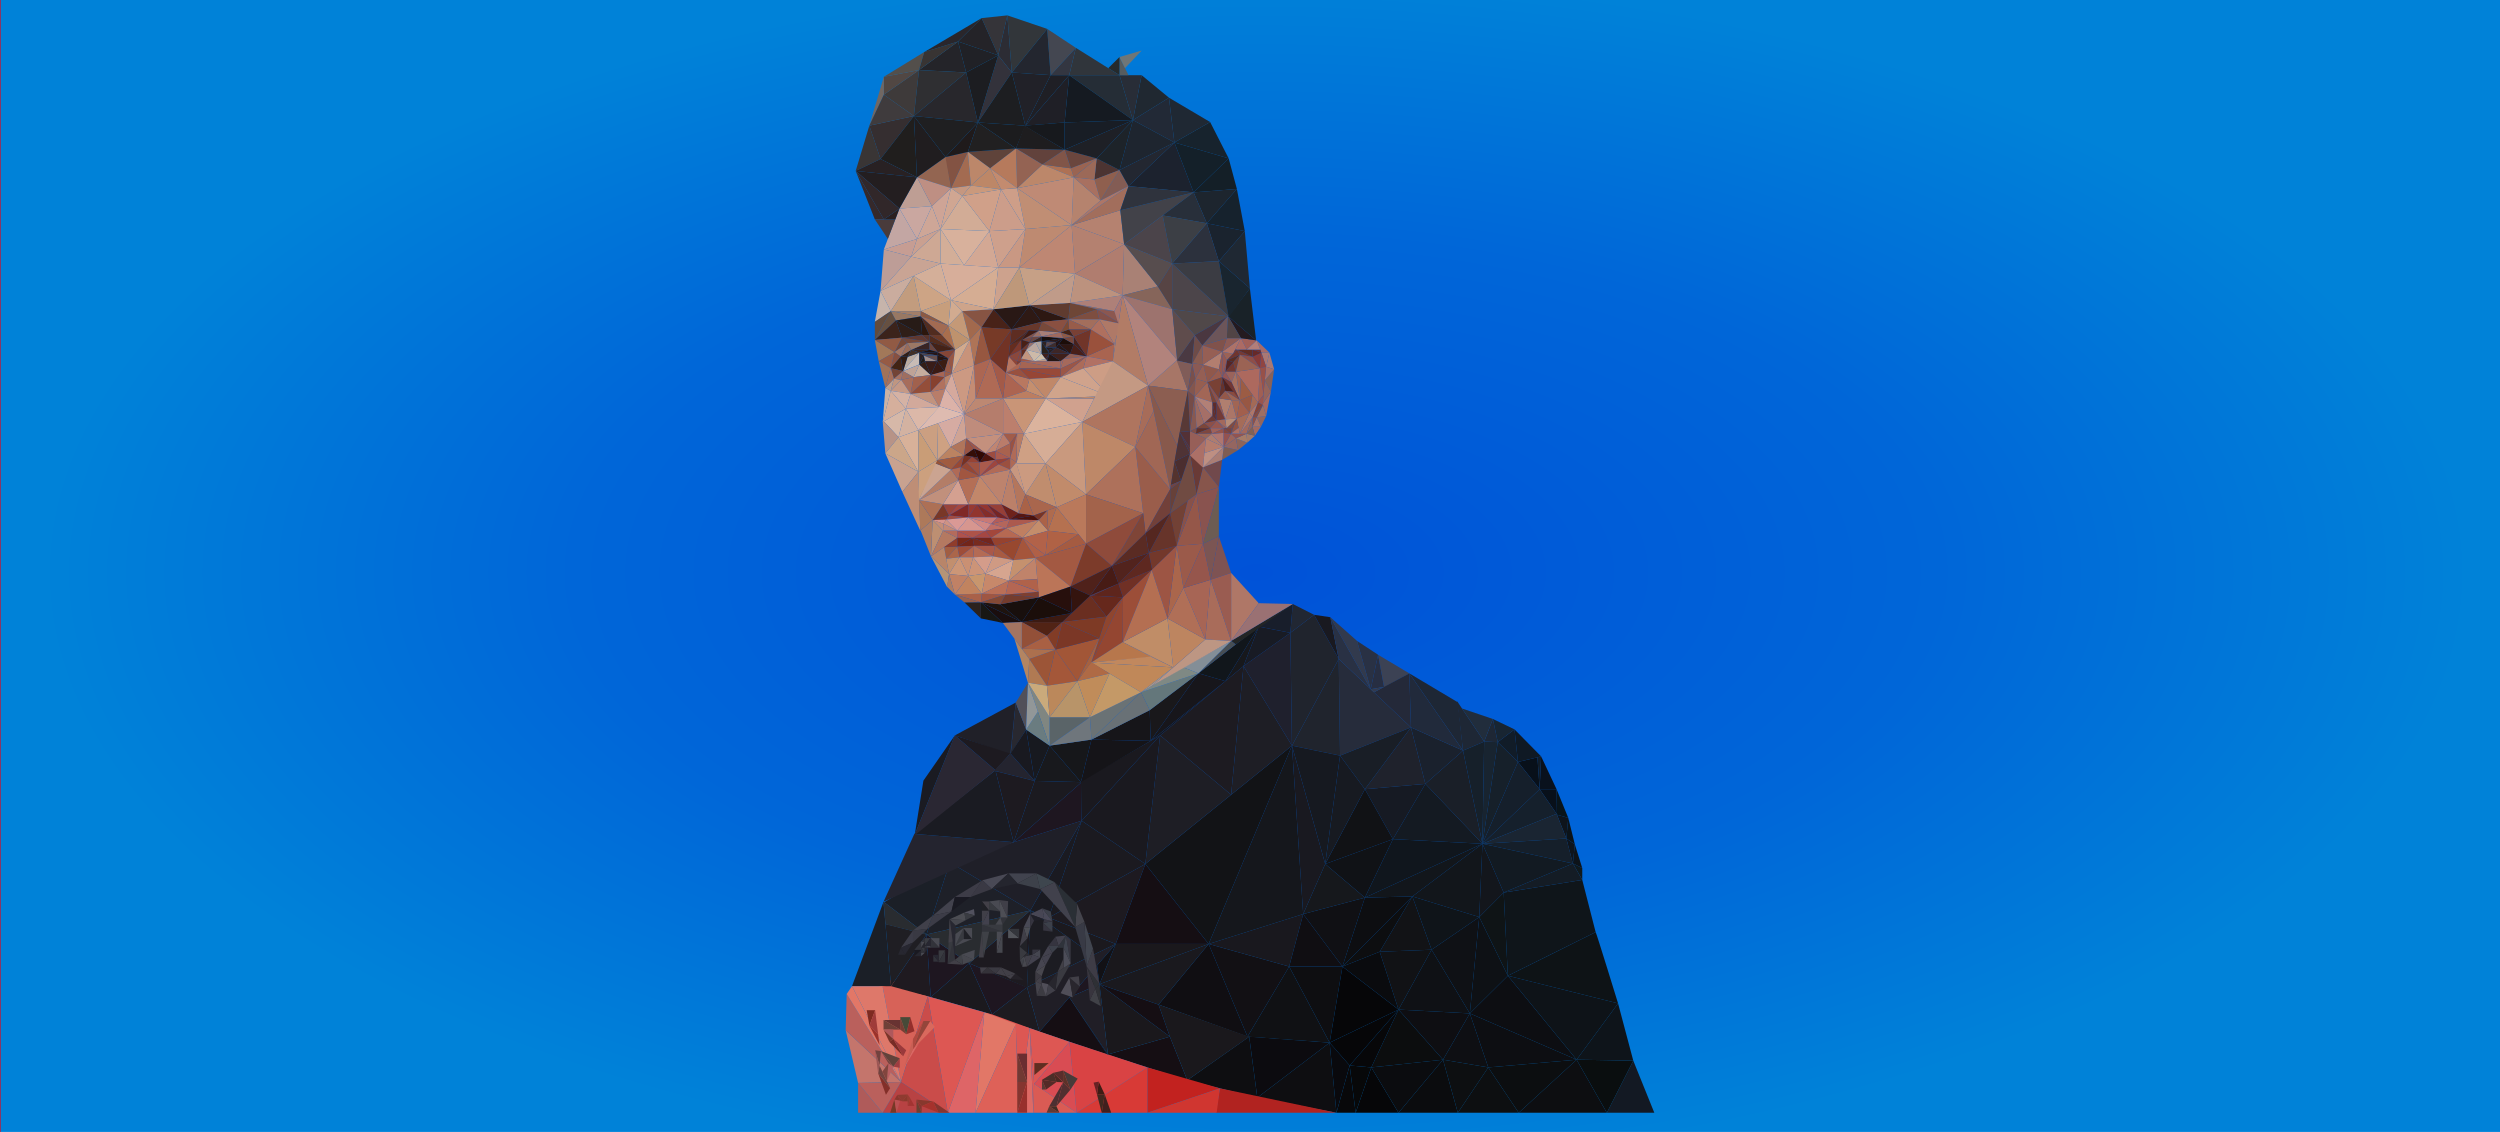 <?xml version="1.0" encoding="utf-8"?>
<!-- Generator: Adobe Illustrator 16.0.0, SVG Export Plug-In . SVG Version: 6.00 Build 0)  -->
<!DOCTYPE svg PUBLIC "-//W3C//DTD SVG 1.1//EN" "http://www.w3.org/Graphics/SVG/1.1/DTD/svg11.dtd">
<svg version="1.1" id="Capa_1" xmlns="http://www.w3.org/2000/svg" xmlns:xlink="http://www.w3.org/1999/xlink" x="0px" y="0px"
	 width="2001px" height="906px" viewBox="0 0 2001 906" enable-background="new 0 0 2001 906" xml:space="preserve">
<radialGradient id="SVGID_1_" cx="896.404" cy="356.752" r="361.453" gradientTransform="matrix(2.692 0 0 -1.326 -1407.707 931.295)" gradientUnits="userSpaceOnUse">
	<stop  offset="0" style="stop-color:#0052D8"/>
	<stop  offset="0.561" style="stop-color:#0066D8"/>
	<stop  offset="1" style="stop-color:#0082D8"/>
</radialGradient>
<radialGradient id="SVGID_2_" cx="896.404" cy="356.752" r="361.953" gradientTransform="matrix(2.692 0 0 -1.326 -1407.707 931.295)" gradientUnits="userSpaceOnUse">
	<stop  offset="0.205" style="stop-color:#997372"/>
	<stop  offset="0.995" style="stop-color:#DA0921"/>
</radialGradient>
<rect x="0" y="-4.73" fill="url(#SVGID_1_)" stroke="url(#SVGID_2_)" stroke-miterlimit="10" width="2011" height="925.73"/>
<g>
	<polygon fill="#D76258" points="743.648,796.398 741.574,798.383 703.175,789.334 713.196,784.443 	"/>
	<polygon fill="#DD5753" points="787.85,810.256 810.434,814.182 824.117,822.893 804.341,821.199 	"/>
	<line fill="none" x1="681.932" y1="789.334" x2="707.183" y2="789.334"/>
	<polygon fill="#1F1A20" points="713.196,789.334 744.938,798.113 741.574,747.969 	"/>
	<polygon fill="#1F1E23" points="741.574,747.969 708.723,739.586 713.196,789.334 	"/>
	<polygon fill="#1E1620" points="741.574,747.969 775.723,771.059 744.938,798.113 	"/>
	<polygon fill="#1B191E" points="775.723,771.059 794.117,811.939 744.938,798.113 	"/>
	<polygon fill="#1E1620" points="775.723,771.059 822.017,790.176 794.117,811.939 	"/>
	<polygon fill="#1D1B20" points="822.017,790.176 831.997,825.77 794.117,811.939 	"/>
	<polygon fill="#201E26" points="831.997,825.77 893.002,755.545 822.017,790.176 	"/>
	<polygon fill="#1C1C22" points="874.727,764.459 822.017,790.176 824.701,728.729 	"/>
	<polygon fill="#1B191E" points="893.002,755.545 824.701,728.729 874.727,764.459 	"/>
	<polygon fill="#1D1A20" points="893.002,755.545 916.73,691.535 839.404,734.504 	"/>
	<path fill="none" stroke="#1D1A20" stroke-miterlimit="10" d="M824.701,728.729"/>
	<polygon fill="#1D1A20" points="822.152,790.656 775.723,771.059 824.701,728.729 	"/>
	<polygon fill="#1E2028" points="824.701,728.729 760.25,690.252 741.574,747.969 	"/>
	<polygon fill="#292C30" points="824.701,728.729 775.723,771.059 741.574,747.969 	"/>
	<polygon fill="#1B1F27" points="707.183,721.756 681.932,789.334 713.196,789.334 708.642,738.682 707.183,722.479 760.25,690.252 
		741.574,747.969 	"/>
	<polygon fill="#292C30" points="708.723,739.791 741.85,748.156 707.183,721.756 	"/>
	<polygon fill="#1B1A20" points="916.73,691.535 865.746,656.904 839.404,734.504 	"/>
	<polygon fill="#1A1A21" points="865.746,656.904 824.701,728.729 839.404,734.504 	"/>
	<polygon fill="#1F1F28" points="865.746,656.904 760.25,690.252 824.701,728.729 	"/>
	<polygon fill="#150E13" points="831.997,825.77 886.347,844.104 855.865,798.293 	"/>
	<polygon fill="#150E13" points="886.347,844.104 936.369,829.736 950.317,864.605 	"/>
	<polygon fill="#0E0E11" points="950.317,864.605 1006.351,878.555 999.859,829.736 	"/>
	<polygon fill="#0E0E11" points="1006.351,878.555 1069.681,890.658 1064.231,834.543 	"/>
	<polygon fill="#0E0E11" points="1064.231,834.543 1074.489,773.621 1031.844,773.621 	"/>
	<polygon fill="#101014" points="1074.489,773.621 1092.444,718.469 1043.069,731.615 	"/>
	<polygon fill="#101216" points="1092.444,718.469 1114.893,671.654 1060.703,691.535 	"/>
	<polygon fill="#161A23" points="1114.893,671.654 1140.863,627.406 1092.444,631.689 	"/>
	<polygon fill="#1A212D" points="1140.863,627.406 1171.004,600.791 1129.32,582.193 	"/>
	<polygon fill="#1E2735" points="1171.004,600.791 1187.922,593.576 1166.274,561.229 	"/>
	<polygon fill="#1E2735" points="1187.922,593.576 1198.803,593.998 1194.896,575.479 	"/>
	<polygon fill="#111C28" points="1198.803,593.998 1214.976,609.869 1212.207,583.775 	"/>
	<polygon fill="#08101A" points="1214.976,609.869 1232.332,631.689 1230.563,606.148 	"/>
	<polygon fill="#08101A" points="1232.332,631.689 1246.177,651.773 1245.878,631.689 	"/>
	<polygon fill="#0E141C" points="1246.177,652.074 1253.694,671.133 1255.257,654.66 	"/>
	<polygon fill="#0E141C" points="1253.694,671.133 1258.925,691.393 1260.487,675.762 	"/>
	<polygon fill="#0C0B0F" points="1064.231,834.543 999.859,829.736 1006.351,878.555 	"/>
	<polygon fill="#101114" points="1064.231,834.543 1031.844,773.621 998.496,829.736 	"/>
	<polygon fill="#121014" points="1031.844,773.621 967.395,755.545 998.496,829.736 	"/>
	<polygon fill="#100E12" points="967.395,755.545 927.312,804.084 998.496,829.736 	"/>
	<polygon fill="#1A181C" points="999.869,829.836 950.317,864.605 936.369,829.736 927.312,804.084 	"/>
	<polygon fill="#B12320" points="1069.681,890.658 976.402,871.1 973.166,890.658 	"/>
	<polygon fill="#C2221F" points="976.402,871.1 918.332,854.355 918.332,890.658 	"/>
	<polygon fill="#D03630" points="976.402,871.1 973.808,890.658 918.332,890.658 	"/>
	<polygon fill="#D83A36" points="918.332,854.355 861.738,890.658 918.332,890.658 	"/>
	<polygon fill="#D94344" points="918.332,854.355 855.967,833.855 861.738,890.658 	"/>
	<polygon fill="#DD5753" points="855.967,833.855 824.117,822.893 827.75,867.572 	"/>
	<polygon fill="#D94C53" points="855.967,833.855 861.738,890.658 827.75,867.572 	"/>
	<polygon fill="#DA5B54" points="827.75,867.572 827.107,890.658 861.738,890.658 	"/>
	<polygon fill="#E27767" points="787.85,810.256 813.024,819.713 780.802,890.658 	"/>
	<polygon fill="#DE6567" points="787.85,810.256 758.648,890.658 780.802,890.658 	"/>
	<polygon fill="#DE6158" points="780.802,890.658 815.161,890.658 813.024,819.713 	"/>
	<polygon fill="#DE6A65" points="824.117,822.893 815.161,890.658 827.107,890.658 	"/>
	<polygon fill="#DD5753" points="824.117,822.893 813.024,819.713 815.161,890.658 	"/>
	<polygon fill="#DD5753" points="824.117,822.893 827.75,867.572 827.107,890.658 	"/>
	<polygon fill="#DD5753" points="787.85,810.256 742.617,797.469 758.648,890.658 	"/>
	<polygon fill="#D76258" points="742.617,797.469 706.384,789.334 721.132,866.049 	"/>
	<polygon fill="#CA4C4A" points="758.648,890.658 721.132,866.049 742.617,797.469 	"/>
	<polygon fill="#B84243" points="758.648,890.658 706.384,890.658 721.132,866.049 	"/>
	<polygon fill="#AF5B5A" points="706.384,890.658 686.823,890.658 686.823,866.77 	"/>
	<polygon fill="#DE786A" points="706.384,789.334 681.932,789.334 721.132,866.049 	"/>
	<polygon fill="#C4756C" points="686.823,866.77 676.882,824.607 721.132,866.049 	"/>
	<polygon fill="#BA605C" points="721.132,866.049 706.384,890.658 686.823,866.77 	"/>
	<polygon fill="#BA605C" points="676.882,824.607 677.684,795.586 721.132,866.049 	"/>
	<polygon fill="#E27767" points="681.932,789.334 677.684,795.586 721.132,866.049 	"/>
	<polygon fill="#1A181C" points="886.775,843.982 879.976,787.766 936.369,829.736 	"/>
	<polygon fill="#24242F" points="707.183,721.756 731.834,667.486 811.313,674.113 	"/>
	<polygon fill="#1A1B22" points="811.313,674.113 796.727,616.5 731.834,667.486 	"/>
	<polygon fill="#2A2733" points="796.727,616.5 764.259,588.605 731.834,668.768 	"/>
	<polygon fill="#1A1B22" points="764.259,588.605 739.09,624.838 732.196,667.873 	"/>
	<polygon fill="#202028" points="764.259,588.605 812.997,562.313 808.671,603.996 	"/>
	<polygon fill="#1D1A20" points="808.756,603.17 796.727,616.5 764.259,588.605 	"/>
	<polyline fill="#24242F" points="812.997,562.313 808.756,603.17 808.96,603.404 828.15,625.08 795.684,616.902 808.188,603.676 	
		"/>
	<polygon fill="#1D1A20" points="828.15,625.08 811.313,674.113 796.904,617.213 	"/>
	<polygon fill="#1B1A20" points="828.15,625.08 865.746,626.041 811.313,674.113 	"/>
	<polygon fill="#1E1620" points="811.313,674.113 865.746,656.904 865.746,626.041 	"/>
	<polygon fill="#1E1620" points="878.068,772.736 879.976,787.766 855.865,798.293 	"/>
	<path fill="#1E1620" d="M895.365,773.943"/>
	<polygon fill="#201E26" points="855.865,798.293 879.976,787.766 886.775,843.982 	"/>
	<polygon fill="#150E13" points="886.775,843.982 885.927,843.701 855.865,798.293 	"/>
	<polygon fill="#1A191E" points="879.976,787.766 967.395,755.545 927.312,804.084 	"/>
	<polygon fill="#150E13" points="879.976,787.766 936.369,829.736 927.312,804.084 	"/>
	<polygon fill="#1A181C" points="893.002,755.545 967.395,755.545 879.976,787.766 	"/>
	<polygon fill="#121115" points="893.002,755.545 878.068,772.736 879.976,787.766 	"/>
	<polygon fill="#150E13" points="967.395,755.545 916.73,691.535 893.002,755.545 	"/>
	<polygon fill="#19181E" points="1043.069,731.615 967.395,755.545 1031.844,773.621 	"/>
	<polygon fill="#100E12" points="1043.069,731.615 1074.489,773.621 1031.844,773.621 	"/>
	<polygon fill="#121316" points="967.395,755.545 1034.088,596.822 916.73,691.535 	"/>
	<polygon fill="#15171C" points="1034.088,596.822 1043.069,731.615 967.395,755.545 	"/>
	<polygon fill="#1A191F" points="865.186,625.08 928.593,588.605 865.746,656.904 	"/>
	<polygon fill="#1D1B21" points="928.593,588.605 995.286,533.135 985.396,636.119 	"/>
	<polygon fill="#1F202D" points="995.286,533.135 1032.805,506.52 1034.088,596.822 	"/>
	<path fill="#2F394B" d="M1071.523,527.441"/>
	<polygon fill="#1E1E25" points="1034.088,596.822 985.396,636.119 995.286,533.135 	"/>
	<polygon fill="#1E1E25" points="928.593,588.605 916.73,691.535 985.396,636.119 	"/>
	<polygon fill="#1A191F" points="928.593,588.605 916.73,691.535 865.746,656.904 	"/>
	<polyline fill="#20242D" points="1032.805,506.52 1051.806,492.09 1071.523,527.441 1032.805,506.52 1034.088,596.822 
		1071.523,527.441 	"/>
	<polygon fill="#262C3B" points="1071.523,527.441 1129.32,582.193 1072.566,604.799 	"/>
	<polygon fill="#20242D" points="1072.566,604.799 1034.088,596.822 1071.523,527.441 	"/>
	<polygon fill="#1F222C" points="1129.32,582.193 1092.444,631.689 1140.863,627.406 	"/>
	<polygon fill="#111215" points="1092.444,631.689 1060.703,691.535 1114.893,671.654 	"/>
	<polygon fill="#16181C" points="1092.444,718.469 1043.069,731.615 1060.703,691.535 	"/>
	<polygon fill="#161920" points="1072.566,604.799 1060.703,691.535 1034.088,596.822 	"/>
	<polygon fill="#191E26" points="1129.32,582.193 1092.444,631.689 1072.566,604.799 	"/>
	<polygon fill="#171A21" points="1060.703,691.535 1092.444,631.689 1072.566,604.799 	"/>
	<polygon fill="#191920" points="1060.703,691.535 1043.069,731.615 1034.088,596.822 	"/>
	<polygon fill="#1E2735" points="1166.89,562.146 1128.035,538.984 1171.004,600.791 	"/>
	<polygon fill="#212A3B" points="1128.035,538.984 1129.32,582.193 1171.004,600.791 	"/>
	<polyline fill="#191920" points="1051.806,492.09 1064.789,494.014 1071.523,527.441 1051.806,492.09 	"/>
	<polygon fill="#323A4D" points="1064.789,494.014 1086.193,513.012 1097.101,551.67 	"/>
	<polygon fill="#3C4254" points="1128.035,538.984 1103.027,524.074 1107.837,550.047 	"/>
	<polygon fill="#293144" points="1103.027,524.074 1086.193,513.012 1097.101,551.67 	"/>
	<polygon fill="#242939" points="1129.32,582.193 1128.035,538.984 1099.673,554.109 	"/>
	<polygon fill="#293144" points="1064.789,494.014 1071.523,527.441 1097.101,551.67 	"/>
	<polygon fill="#272E42" points="1103.027,524.074 1097.101,551.67 1107.789,549.783 	"/>
	<polygon fill="#323A4D" points="1107.789,549.783 1099.673,554.109 1097.101,551.67 	"/>
	<polygon fill="#212D3C" points="1170.189,567.078 1194.896,575.479 1187.922,593.576 	"/>
	<polygon fill="#182532" points="1212.207,583.775 1194.896,575.479 1198.803,593.998 	"/>
	<polygon fill="#0F1924" points="1212.207,583.775 1233.532,605.439 1214.976,609.869 	"/>
	<polygon fill="#09111D" points="1245.878,631.689 1233.532,605.439 1232.332,631.689 	"/>
	<polygon fill="#09141A" points="1245.878,631.689 1255.257,654.66 1246.177,652.074 	"/>
	<polygon fill="#0B1319" points="1255.257,654.66 1260.487,675.762 1253.694,671.133 	"/>
	<polygon fill="#111C28" points="1233.532,605.439 1230.563,606.148 1232.332,631.689 	"/>
	<polygon fill="#10191C" points="1258.949,691.139 1266.44,704.281 1266.44,694.822 	"/>
	<polygon fill="#0D1319" points="1260.487,675.762 1266.44,694.822 1258.949,691.139 	"/>
	<polygon fill="#131923" points="1324.117,890.658 1286.12,890.658 1307.283,848.975 	"/>
	<polygon fill="#0A0E0F" points="1307.283,848.975 1261.909,848.174 1286.12,890.658 	"/>
	<polygon fill="#0E141A" points="1307.283,848.975 1295.1,803.117 1261.909,848.174 	"/>
	<polygon fill="#0D0E11" points="1286.12,890.658 1215.575,890.658 1261.909,848.174 	"/>
	<path fill="#0E1316" d="M1295.1,803.117c0,0-17.633-57.394-17.957-57.07c-0.32,0.318-70.253,34.949-70.253,34.949L1295.1,803.117z"
		/>
	<polygon fill="#0F151A" points="1277.143,746.047 1203.552,714.412 1266.44,704.281 1277.143,746.047 1206.89,780.996 
		1203.552,714.412 	"/>
	<path fill="#0E1316" d="M1203.552,714.412"/>
	<polygon fill="#0D0F11" points="1215.575,890.658 1166.838,890.658 1191.207,854.355 	"/>
	<polyline fill="#0B0C0E" points="1119.383,890.658 1154.974,848.174 1166.838,890.658 1119.383,890.658 	"/>
	<polyline fill="#060608" points="1119.383,890.658 1097.574,854.355 1085.072,890.658 1119.383,890.658 	"/>
	<polygon fill="#0C0E10" points="1191.207,854.355 1261.909,848.174 1215.575,890.658 	"/>
	<polygon fill="#0D0F11" points="1191.207,854.355 1166.838,890.658 1154.974,848.174 	"/>
	<polygon fill="#0B0C0F" points="1154.974,848.174 1097.574,854.355 1119.383,890.658 	"/>
	<polygon fill="#08080A" points="1085.072,890.658 1069.681,890.658 1080.262,852.822 	"/>
	<polygon fill="#070809" points="1097.574,854.355 1080.262,852.822 1085.072,890.658 	"/>
	<polygon fill="#09090D" points="1080.262,852.822 1064.231,834.543 1069.681,890.658 	"/>
	<polygon fill="#0C0D0E" points="1154.974,848.174 1097.574,854.355 1119.383,808.09 	"/>
	<polygon fill="#0E0E12" points="1154.974,848.174 1176.454,811.137 1119.383,808.09 	"/>
	<polygon fill="#0F1115" points="1176.454,811.137 1119.383,808.09 1145.834,760.154 	"/>
	<polygon fill="#111215" points="1145.834,760.154 1104.309,761.758 1119.383,808.09 	"/>
	<polygon fill="#121316" points="1104.309,761.758 1130.443,717.508 1145.834,760.154 	"/>
	<polygon fill="#0F1419" points="1145.834,760.154 1183.992,734.021 1130.443,717.508 	"/>
	<polygon fill="#12161B" points="1183.992,734.021 1186.555,675.34 1130.443,717.508 	"/>
	<polygon fill="#0D0E12" points="1206.89,780.996 1176.454,811.137 1261.909,848.174 	"/>
	<polygon fill="#0E1318" points="1295.1,803.117 1261.909,848.174 1206.89,780.996 	"/>
	<polygon fill="#0E0F13" points="1176.454,811.137 1191.207,854.355 1154.974,848.174 	"/>
	<polygon fill="#0D0E12" points="1261.909,848.174 1191.207,854.355 1176.454,811.137 	"/>
	<polygon fill="#070709" points="1119.383,808.09 1080.262,852.822 1097.574,854.355 	"/>
	<polygon fill="#060608" points="1119.383,808.09 1064.231,834.543 1080.262,852.822 	"/>
	<polygon fill="#060608" points="1064.231,834.543 1074.489,773.621 1119.383,808.09 	"/>
	<polygon fill="#0A0B0E" points="1119.383,808.09 1104.309,761.758 1074.489,773.621 	"/>
	<polygon fill="#0D0E10" points="1074.489,773.621 1104.309,761.758 1130.443,717.508 	"/>
	<polygon fill="#0D0E11" points="1074.489,773.621 1092.444,718.469 1130.443,717.508 	"/>
	<polygon fill="#12161B" points="1186.555,675.34 1092.444,718.469 1130.443,717.508 	"/>
	<polygon fill="#10161D" points="1092.444,718.469 1114.893,671.654 1186.555,675.34 	"/>
	<polygon fill="#141A22" points="1114.893,671.654 1140.863,627.406 1186.555,675.34 	"/>
	<polygon fill="#1A1F28" points="1140.863,627.406 1171.004,600.791 1186.555,675.34 	"/>
	<polygon fill="#16202A" points="1186.555,675.34 1187.922,593.576 1171.004,600.791 	"/>
	<polygon fill="#182430" points="1198.803,593.998 1186.555,675.34 1187.922,593.576 	"/>
	<polygon fill="#16202A" points="1186.555,675.34 1214.976,609.869 1198.803,593.998 	"/>
	<polygon fill="#0E1115" points="1206.89,780.996 1176.454,811.137 1183.992,734.021 	"/>
	<polygon fill="#0F1115" points="1183.992,734.021 1145.834,760.154 1176.454,811.137 	"/>
	<polygon fill="#0F1416" points="1206.89,780.996 1203.552,714.412 1183.992,734.021 	"/>
	<polygon fill="#13161C" points="1203.552,714.412 1186.555,675.34 1183.992,734.021 	"/>
	<polygon fill="#15202C" points="1245.878,651.338 1232.332,631.689 1186.555,675.34 	"/>
	<polygon fill="#151F2B" points="1232.332,631.689 1214.976,609.869 1186.555,675.34 	"/>
	<polygon fill="#1A2532" points="1245.878,651.338 1253.694,671.133 1186.555,675.34 	"/>
	<polygon fill="#151F2A" points="1253.694,671.133 1258.949,691.139 1186.555,675.34 	"/>
	<polygon fill="#141C25" points="1266.44,704.281 1203.552,714.412 1258.949,691.139 	"/>
	<polygon fill="#121A22" points="1258.949,691.139 1203.552,714.412 1186.555,675.34 	"/>
	<polyline fill="#282830" points="821.337,583.957 812.997,562.313 808.96,603.404 821.337,583.957 	"/>
	<polygon fill="#84382D" points="746.463,416.272 755.12,419.181 759.611,412.57 	"/>
	<polygon fill="#793727" points="746.463,416.272 754.8,403.59 759.611,412.57 	"/>
	<polygon fill="#98433B" points="754.8,403.59 766.986,403.59 759.611,412.57 	"/>
	<polygon fill="#A44740" points="766.986,403.59 775.002,403.59 759.611,412.57 	"/>
	<polygon fill="#802927" points="759.611,412.57 775.002,414.171 775.002,403.59 	"/>
	<polygon fill="#A14C44" points="775.002,414.171 757.365,415.875 759.611,412.57 	"/>
	<polygon fill="#92352E" points="775.002,414.171 788.791,414.222 781.896,403.59 	"/>
	<polygon fill="#973932" points="781.896,403.59 775.002,403.59 775.002,414.171 	"/>
	<polygon fill="#943630" points="781.896,403.59 790.072,403.59 798.407,414.171 	"/>
	<polygon fill="#842D29" points="798.407,414.171 788.791,414.222 781.896,403.59 	"/>
	<polygon fill="#963F37" points="790.072,403.59 801.615,403.59 808.027,415.875 	"/>
	<polygon fill="#762524" points="798.407,414.171 808.027,415.875 790.072,403.59 	"/>
	<polygon fill="#6E221B" points="801.615,403.59 815.403,410.805 808.027,415.875 	"/>
	<polygon fill="#561612" points="815.403,410.805 827.267,412.57 808.027,415.875 	"/>
	<polygon fill="#4B120C" points="827.267,412.57 831.437,416.272 808.027,415.875 	"/>
	<polygon fill="#AC5A4E" points="831.437,416.272 805.463,422.829 808.027,415.875 	"/>
	<polygon fill="#B4665B" points="805.463,422.829 793.278,419.351 808.027,415.875 	"/>
	<polygon fill="#BF6E66" points="793.278,419.351 788.791,424.754 805.463,422.829 	"/>
	<polygon fill="#A3473B" points="805.463,422.829 793.278,430.525 788.791,424.754 	"/>
	<polygon fill="#A54742" points="793.278,430.525 778.448,430.525 788.791,424.754 	"/>
	<polygon fill="#B0524B" points="778.448,430.525 766.186,430.525 766.186,424.754 	"/>
	<polygon fill="#B46B5C" points="766.186,430.525 754.8,424.754 766.186,424.754 	"/>
	<polygon fill="#C48E77" points="754.8,424.754 746.463,416.272 755.12,419.181 	"/>
	<polygon fill="#C38976" points="755.12,419.181 766.186,424.754 754.8,424.754 	"/>
	<polygon fill="#AE5349" points="766.186,424.754 788.791,424.754 778.448,430.525 	"/>
	<polygon fill="#C87975" points="793.278,419.351 775.002,414.171 798.407,414.171 	"/>
	<polygon fill="#B35D59" points="798.407,414.171 808.027,415.875 793.278,419.351 	"/>
	<polygon fill="#D08884" points="793.278,419.351 788.791,424.754 775.002,414.171 	"/>
	<polygon fill="#D7968F" points="788.791,424.754 766.186,424.754 775.002,414.171 	"/>
	<polygon fill="#DA9995" points="775.002,414.171 766.186,424.754 757.365,415.875 	"/>
	<polygon fill="#CF9383" points="757.365,415.875 755.12,419.181 766.186,424.754 	"/>
	<polygon fill="#28201B" points="833.562,273.246 833.562,283.105 839.934,283.105 	"/>
	<polygon fill="#3F201B" points="833.562,283.105 836.747,287.314 839.934,283.105 	"/>
	<polygon fill="#3E2626" points="837.015,286.959 838.129,289.117 839.934,283.105 	"/>
	<polygon fill="#251615" points="838.129,289.117 848.95,289.117 839.934,283.105 	"/>
	<polygon fill="#3F201B" points="848.95,289.117 856.526,283.105 839.934,283.105 	"/>
	<polygon fill="#915E54" points="856.526,283.105 869.755,285.208 851.225,287.314 	"/>
	<polygon fill="#481F19" points="869.755,285.208 859.412,275.411 856.526,283.105 	"/>
	<polygon fill="#251615" points="847.388,275.411 845.224,278.176 856.526,283.105 	"/>
	<polygon fill="#2E1611" points="859.412,275.411 847.388,275.411 856.526,283.105 	"/>
	<polygon fill="#1C0D08" points="847.388,275.411 850.875,270.6 859.412,275.411 	"/>
	<polygon fill="#2E1E1D" points="845.224,278.176 839.092,280.31 839.934,283.105 	"/>
	<polygon fill="#3E2626" points="856.526,283.105 839.934,283.105 845.224,278.176 	"/>
	<polygon fill="#271B1B" points="845.224,278.176 836.747,278.176 839.092,280.31 	"/>
	<polygon fill="#322523" points="839.092,280.31 839.934,283.105 836.747,278.176 	"/>
	<polygon fill="#614B4A" points="837.706,273.403 836.747,278.176 841.63,275.589 	"/>
	<polygon fill="#5E4746" points="837.706,273.403 845.224,273.687 841.63,275.589 	"/>
	<polygon fill="#3D2C2C" points="845.224,273.687 845.224,278.176 836.747,278.176 	"/>
	<polygon fill="#261312" points="845.224,273.687 850.875,270.6 845.224,278.176 	"/>
	<polygon fill="#190F0C" points="833.562,273.246 833.562,269.318 850.875,270.6 	"/>
	<polygon fill="#2C1917" points="850.875,270.6 845.224,273.687 833.562,273.246 	"/>
	<polygon fill="#2F2221" points="837.706,273.403 836.747,278.176 833.562,273.246 	"/>
	<polygon fill="#39251F" points="833.562,269.318 833.562,273.246 823.981,274.507 	"/>
	<polygon fill="#6D4741" points="833.562,269.318 826.386,269.638 823.981,274.507 	"/>
	<polygon fill="#97726C" points="828.772,273.876 821.416,280.31 823.981,274.507 	"/>
	<polygon fill="#723A2D" points="823.981,273.876 817.406,279.979 821.563,279.979 	"/>
	<polygon fill="#632D20" points="821.563,279.979 817.406,286.953 817.406,279.979 	"/>
	<polygon fill="#8A463B" points="817.406,279.979 814.12,289.117 817.406,289.117 	"/>
	<polygon fill="#9F5745" points="817.406,289.117 828.029,289.117 817.406,286.953 	"/>
	<polygon fill="#BB9786" points="827.309,289.117 838.129,289.117 836.747,287.314 	"/>
	<polygon fill="#BBA89F" points="833.562,283.105 821.563,279.979 828.772,273.876 	"/>
	<polygon fill="#B1A59F" points="833.562,273.246 833.562,283.105 828.772,273.876 	"/>
	<polygon fill="#D0BFA8" points="833.562,283.105 827.562,289.117 836.747,287.314 	"/>
	<polygon fill="#CDBAA8" points="833.562,283.105 821.563,279.979 827.562,289.117 	"/>
	<polygon fill="#C2947E" points="821.563,279.979 817.406,286.953 827.562,289.117 	"/>
	<polygon fill="#A96450" points="869.755,285.208 890.678,289.117 891.88,275.411 	"/>
	<path fill="none" stroke="#000000" stroke-width="0.25" stroke-miterlimit="10" d="M882.019,304.508"/>
	<polygon fill="#9A513C" points="891.88,275.411 873.12,263.625 869.755,285.208 	"/>
	<polygon fill="#B17164" points="890.678,289.117 867.109,294.889 869.755,285.208 	"/>
	<polygon fill="#AC6B59" points="867.109,294.889 848.95,301.863 869.755,285.208 	"/>
	<polygon fill="#A6695B" points="851.225,287.314 848.95,294.889 869.755,285.208 	"/>
	<polygon fill="#9B5647" points="869.755,285.208 848.95,301.863 848.95,294.889 	"/>
	<polygon fill="#974635" points="848.95,301.863 823.981,303.307 815.764,294.889 	"/>
	<polygon fill="#A56553" points="815.764,294.889 817.406,289.117 848.95,294.889 	"/>
	<polygon fill="#984938" points="848.95,294.889 848.95,301.863 815.764,294.889 	"/>
	<polygon fill="#A96A5C" points="848.95,289.117 848.95,294.889 817.406,289.117 	"/>
	<polygon fill="#A86859" points="851.225,287.314 848.95,289.117 848.95,294.889 	"/>
	<polygon fill="#CD9D85" points="890.678,289.117 887.87,317.013 867.109,294.889 	"/>
	<polygon fill="#D0A38C" points="848.95,301.863 848.95,301.863 867.109,294.889 887.87,317.013 	"/>
	<polygon fill="#C08869" points="823.981,303.307 837.015,318.938 848.95,301.863 	"/>
	<polygon fill="#D0A48B" points="837.015,318.938 887.87,317.013 848.95,301.863 	"/>
	<polygon fill="#C58F6E" points="837.015,318.938 821.416,312.847 823.981,303.307 	"/>
	<polygon fill="#B97860" points="821.416,312.847 805.145,298.376 823.981,303.307 	"/>
	<polygon fill="#99513F" points="815.764,294.889 805.145,298.376 823.981,303.307 	"/>
	<polygon fill="#AC6651" points="805.145,298.376 815.764,294.889 817.406,289.117 	"/>
	<polygon fill="#8B483C" points="814.12,289.117 807.388,285.208 817.406,279.979 	"/>
	<polygon fill="#B77661" points="807.388,285.208 805.145,298.376 814.12,292.004 	"/>
	<polygon fill="#803C2D" points="817.406,289.117 814.12,289.117 813.543,292.414 	"/>
	<polygon fill="#8F4536" points="814.12,289.117 807.388,285.208 813.543,292.414 	"/>
	<polygon fill="#7E392C" points="807.388,285.208 817.406,271.912 817.406,279.979 	"/>
	<polygon fill="#82544B" points="817.406,271.912 831.166,264.749 826.386,269.638 	"/>
	<polygon fill="#78473D" points="826.386,269.638 823.981,273.876 817.406,271.912 	"/>
	<polygon fill="#4A2015" points="823.981,273.876 817.406,279.979 817.406,271.912 	"/>
	<polygon fill="#A87F76" points="831.166,264.749 848.95,266.031 833.562,269.318 	"/>
	<polygon fill="#9D7064" points="833.562,269.318 826.386,269.638 831.166,264.749 	"/>
	<polygon fill="#8D5A47" points="848.95,266.031 859.412,269.318 850.875,270.6 	"/>
	<polygon fill="#9E695E" points="850.875,270.6 848.95,266.031 833.562,269.318 	"/>
	<polygon fill="#49211A" points="859.412,269.318 869.755,285.208 859.412,275.411 	"/>
	<polygon fill="#75463B" points="859.412,269.318 850.875,270.6 859.412,275.411 	"/>
	<polygon fill="#713529" points="873.12,263.625 859.412,269.318 869.755,285.208 	"/>
	<polygon fill="#482218" points="785.584,261.943 795.201,247.513 809.632,263.625 	"/>
	<polygon fill="#2E1914" points="809.632,263.625 833.562,257.613 823.981,244.387 	"/>
	<polygon fill="#291815" points="823.981,244.387 795.201,247.513 809.632,263.625 	"/>
	<polygon fill="#2D1812" points="833.562,257.613 855.144,255.568 823.981,244.387 	"/>
	<polygon fill="#5F3B2F" points="823.981,244.387 856.526,242.463 855.144,255.568 	"/>
	<polygon fill="#6E4636" points="856.526,242.463 877.93,247.513 855.144,255.568 	"/>
	<polygon fill="#7E4E40" points="855.144,255.568 879.854,255.568 877.93,247.513 	"/>
	<polygon fill="#835049" points="879.854,255.568 896.688,259.057 877.93,247.513 	"/>
	<polygon fill="#8C5750" points="896.688,259.057 891.88,249.016 877.93,247.513 	"/>
	<polygon fill="#926559" points="856.526,242.463 891.88,249.016 877.93,247.513 	"/>
	<polygon fill="#875443" points="795.201,247.513 770.191,249.016 785.584,261.943 	"/>
	<polygon fill="#A2694D" points="770.191,249.016 776.202,272.073 785.584,261.943 	"/>
	<polygon fill="#AE7457" points="776.202,272.073 779.571,292.414 785.584,261.943 	"/>
	<polygon fill="#773A27" points="809.632,263.625 792.798,287.314 785.584,261.943 	"/>
	<polygon fill="#975740" points="792.798,287.314 779.571,292.414 785.584,261.943 	"/>
	<polygon fill="#AC6652" points="779.571,292.414 780.894,318.938 792.798,287.314 	"/>
	<polygon fill="#AF6A55" points="780.894,318.938 802.897,318.938 792.798,287.314 	"/>
	<polygon fill="#AC6451" points="802.897,318.938 821.416,312.847 805.145,298.376 	"/>
	<polygon fill="#BC7E61" points="837.015,318.938 802.897,318.938 821.416,312.847 	"/>
	<polygon fill="#A35A48" points="805.145,298.376 792.798,287.314 802.897,318.938 	"/>
	<polygon fill="#723325" points="807.388,285.208 809.632,263.625 792.798,287.314 805.145,298.376 	"/>
	<polygon fill="#AF7967" points="891.88,275.411 896.688,259.057 879.854,255.568 	"/>
	<polygon fill="#AF705F" points="891.88,275.411 873.12,263.625 879.854,255.568 	"/>
	<polygon fill="#A36E5C" points="873.12,263.625 879.854,255.568 855.144,255.568 	"/>
	<polygon fill="#985C4A" points="855.144,255.568 855.687,263.625 873.12,263.625 	"/>
	<polygon fill="#462316" points="848.95,266.031 855.687,263.625 859.412,269.318 	"/>
	<polygon fill="#794034" points="855.687,263.625 873.12,263.625 859.412,269.318 	"/>
	<polygon fill="#7D4A34" points="855.144,255.568 855.687,263.625 848.95,266.031 	"/>
	<polygon fill="#8A5041" points="855.144,255.568 833.562,257.613 848.95,266.031 	"/>
	<polygon fill="#77493A" points="833.95,257.576 831.166,264.749 848.95,266.031 	"/>
	<polygon fill="#68382B" points="809.632,263.625 831.166,264.749 833.95,257.576 	"/>
	<polygon fill="#5E2D22" points="809.632,263.625 808.349,275.945 823.467,264.346 	"/>
	<polyline fill="#652D1F" points="807.307,285.685 817.406,271.912 808.349,275.945 807.388,285.208 	"/>
	<polygon fill="#552719" points="808.349,275.945 823.467,264.346 817.406,272.364 	"/>
	<polygon fill="#401B13" points="823.467,264.346 831.166,264.749 817.406,272.364 	"/>
	<polygon fill="#C8BCB6" points="735.803,282.139 735.803,291.668 722.816,296.93 	"/>
	<polygon fill="#BAABA0" points="735.803,282.263 726.423,285.685 722.816,297.054 	"/>
	<polygon fill="#C6AD9E" points="735.803,291.792 744.938,300.179 731.232,301.863 	"/>
	<polygon fill="#BEA397" points="722.816,297.054 731.232,301.863 735.803,291.792 	"/>
	<polygon fill="#A18D88" points="739.41,284.548 740.369,289.117 750.23,289.117 	"/>
	<polygon fill="#664E4C" points="750.23,289.117 750.23,284.548 739.41,284.548 	"/>
	<polygon fill="#3A1A14" points="744.938,300.179 756.004,297.054 750.23,289.117 	"/>
	<polygon fill="#391C18" points="750.23,289.117 740.369,289.117 744.938,300.179 	"/>
	<polygon fill="#341E17" points="744.938,300.179 740.369,289.117 735.803,291.792 	"/>
	<polygon fill="#231B18" points="740.369,289.117 739.41,284.548 735.803,291.792 	"/>
	<polygon fill="#3C1D13" points="756.004,297.054 759.129,286.953 750.23,289.117 	"/>
	<polygon fill="#28130E" points="759.129,286.953 750.23,284.548 750.23,289.117 	"/>
	<polygon fill="#271B1B" points="850.875,270.6 847.388,275.411 845.224,278.176 	"/>
	<polygon fill="#BBA89F" points="837.015,286.959 836.747,287.314 838.129,289.117 	"/>
	<polygon fill="#4A2015" points="821.563,279.979 823.981,274.507 826.386,269.638 823.981,273.876 	"/>
	<polygon fill="#936551" points="757.365,125.265 733.956,141.938 761.214,150.597 	"/>
	<polygon fill="#A36B51" points="761.214,150.597 777.086,148.512 774.682,121.577 	"/>
	<polygon fill="#835343" points="756.743,125.707 774.682,121.577 761.214,150.597 	"/>
	<polygon fill="#5F433A" points="774.682,121.577 813.159,118.852 792.478,134.724 	"/>
	<polygon fill="#62423C" points="813.159,118.852 852.118,119.813 834.321,131.678 	"/>
	<polygon fill="#6A463E" points="852.118,119.813 877.771,126.789 857.09,134.724 	"/>
	<polygon fill="#4C3432" points="877.771,126.789 896.048,136.086 876.008,143.703 	"/>
	<polygon fill="#835C54" points="896.048,136.086 903.263,148.993 880.815,160.536 	"/>
	<polygon fill="#BE9E94" points="733.956,141.938 719.93,166.949 745.902,165.025 	"/>
	<polygon fill="#C3A6A3" points="719.93,166.949 707.424,199.655 733.956,191.239 	"/>
	<polygon fill="#BD9D97" points="707.424,199.655 704.779,232.843 729.31,205.428 	"/>
	<polygon fill="#C69D93" points="729.31,205.428 733.956,191.239 707.424,199.655 	"/>
	<polygon fill="#CEA894" points="729.31,205.428 752.875,210.958 752.875,183.303 	"/>
	<polygon fill="#CEA697" points="745.902,165.025 752.875,183.303 733.956,191.239 	"/>
	<polygon fill="#CAA7A0" points="745.902,165.025 719.93,166.949 733.956,191.239 	"/>
	<polygon fill="#C9A494" points="704.779,232.843 752.875,210.958 729.31,205.428 	"/>
	<polygon fill="#CAAC9E" points="731.232,220.806 712.955,249.016 704.779,232.843 	"/>
	<polygon fill="#C6B4AB" points="704.779,232.843 700.21,257.613 712.955,249.016 	"/>
	<polygon fill="#C29C7E" points="712.955,249.016 737.006,249.016 731.232,220.806 	"/>
	<path fill="#C79E7C" d="M737.006,249.016l22.123,11.529c0,0,1.926-20.728,2.007-20.486
		C761.214,240.298,737.006,249.016,737.006,249.016z"/>
	<polygon fill="#CDA485" points="761.214,240.298 731.232,220.806 737.006,249.016 	"/>
	<polygon fill="#D4AF99" points="761.214,240.298 752.875,210.958 731.232,220.806 	"/>
	<polygon fill="#D7AE9A" points="761.214,240.298 798.972,214.084 752.875,210.958 	"/>
	<polygon fill="#D3A894" points="798.972,214.084 771.631,212.23 791.896,184.986 	"/>
	<polygon fill="#D8B19C" points="791.896,184.986 752.875,183.303 771.631,212.23 	"/>
	<polygon fill="#D3AE98" points="771.631,212.23 752.875,210.958 752.875,183.303 	"/>
	<polygon fill="#D2AC96" points="791.896,184.986 770.191,156.848 752.875,183.303 	"/>
	<polygon fill="#CEA08C" points="798.972,214.084 820.694,183.303 791.896,184.986 	"/>
	<polygon fill="#CC9D8A" points="820.694,183.303 801.215,151.558 791.896,184.986 	"/>
	<polygon fill="#D0A089" points="801.215,151.558 770.191,156.848 791.896,184.986 	"/>
	<polygon fill="#BD8767" points="792.478,134.724 801.215,151.558 777.086,148.512 	"/>
	<polygon fill="#BC876A" points="777.086,148.512 792.478,134.724 774.682,121.577 	"/>
	<polygon fill="#CA997C" points="777.086,148.512 770.191,156.848 801.215,151.558 	"/>
	<polygon fill="#C59780" points="777.086,148.512 770.191,156.848 761.214,150.597 	"/>
	<polygon fill="#CEA496" points="761.214,150.597 745.902,165.025 752.875,183.303 	"/>
	<polygon fill="#D0A692" points="770.191,156.848 761.214,150.597 752.875,183.303 	"/>
	<polygon fill="#BE8F83" points="761.214,150.597 745.902,165.025 733.956,141.938 	"/>
	<polygon fill="#8F5F4E" points="880.815,160.536 876.008,143.703 896.048,136.086 	"/>
	<polygon fill="#B5836E" points="880.815,160.536 857.729,180.176 859.412,141.938 	"/>
	<polygon fill="#B48170" points="857.729,180.176 860.489,219.135 899.737,195.487 	"/>
	<polygon fill="#BE8773" points="857.729,180.176 815.908,214.084 860.489,219.135 	"/>
	<polygon fill="#B07D6F" points="860.489,219.135 898.574,236.328 899.737,195.487 	"/>
	<polygon fill="#B58270" points="899.737,195.487 896.688,168.272 857.729,180.176 	"/>
	<polygon fill="#A26E5C" points="903.263,148.993 896.688,168.272 857.729,180.176 	"/>
	<polygon fill="#AD7667" points="903.263,148.993 880.815,160.536 857.729,180.176 	"/>
	<polygon fill="#9C6958" points="859.412,141.938 877.771,126.789 876.008,143.703 	"/>
	<polygon fill="#A87060" points="880.815,160.536 876.008,143.703 859.412,141.938 	"/>
	<polygon fill="#9A6452" points="877.771,126.789 857.09,134.724 859.412,141.938 	"/>
	<polygon fill="#AE7154" points="834.321,131.678 859.412,141.938 857.09,134.724 	"/>
	<polygon fill="#815548" points="852.118,119.813 857.09,134.724 834.321,131.678 	"/>
	<polygon fill="#BF8A75" points="859.412,141.938 857.729,180.176 814.12,150.597 	"/>
	<polygon fill="#BE8A71" points="857.729,180.176 820.694,183.303 815.908,214.084 	"/>
	<polygon fill="#C08E74" points="814.12,150.597 820.694,183.303 857.729,180.176 	"/>
	<polygon fill="#BC876A" points="814.12,150.597 834.321,131.678 859.412,141.938 	"/>
	<polygon fill="#946353" points="814.12,150.597 813.159,118.852 834.321,131.678 	"/>
	<polygon fill="#CE9E88" points="814.12,150.597 801.215,151.558 820.694,183.303 	"/>
	<polygon fill="#B67A5C" points="813.159,118.852 814.12,150.597 792.478,134.724 	"/>
	<polygon fill="#C38B6F" points="814.12,150.597 801.215,151.558 792.478,134.724 	"/>
	<polygon fill="#C99883" points="815.908,214.084 798.972,214.084 820.694,183.303 	"/>
	<polygon fill="#D5AD93" points="761.214,240.298 795.201,247.513 798.972,214.084 	"/>
	<polygon fill="#CDA28D" points="815.908,214.084 795.201,247.513 798.972,214.084 	"/>
	<polygon fill="#C6A086" points="860.489,219.135 823.981,244.387 815.908,214.084 	"/>
	<polygon fill="#BE987A" points="815.908,214.084 823.981,244.387 795.201,247.513 	"/>
	<polygon fill="#C09B89" points="860.489,219.135 856.526,242.463 823.981,244.387 	"/>
	<polygon fill="#AE8078" points="898.574,236.328 891.88,249.016 856.526,242.463 	"/>
	<polygon fill="#BC927E" points="898.574,236.328 856.526,242.463 860.489,219.135 	"/>
	<polygon fill="#A98175" points="899.737,195.487 926.75,229.236 898.574,236.328 	"/>
	<polygon fill="#86655A" points="926.75,229.236 938.212,247.513 898.574,236.328 	"/>
	<polygon fill="#9D736E" points="938.212,247.513 942.189,288.216 898.574,236.328 	"/>
	<polygon fill="#A77667" points="942.189,288.216 950.777,312.847 918.977,308.657 	"/>
	<polygon fill="#8C5E51" points="950.777,312.847 942.284,356.817 918.977,308.657 	"/>
	<polygon fill="#88594C" points="942.284,356.817 936.61,391.567 918.977,308.657 	"/>
	<polyline fill="#9A5D4B" points="936.61,391.567 916.891,426.677 908.714,357.738 936.61,391.567 	"/>
	<polygon fill="#A16755" points="908.714,357.738 923.298,328.982 936.61,391.567 	"/>
	<polygon fill="#B2837C" points="918.977,308.657 898.574,236.328 942.189,288.216 	"/>
	<polygon fill="#B27C66" points="918.977,308.657 890.678,289.117 898.574,236.328 	"/>
	<polygon fill="#AB7670" points="895.175,259.057 891.88,249.016 898.574,236.328 	"/>
	<polygon fill="#A76C59" points="908.714,357.738 918.977,308.657 923.298,328.982 	"/>
	<polygon fill="#C49983" points="890.678,289.117 866.268,337.696 918.977,308.657 	"/>
	<polygon fill="#AF755F" points="866.268,337.696 908.714,357.738 918.977,308.657 	"/>
	<polygon fill="#BE8868" points="866.268,337.696 869.272,395.654 908.714,357.738 	"/>
	<polygon fill="#AE715B" points="869.272,395.654 915.008,410.805 908.714,357.738 	"/>
	<polygon fill="#A3634B" points="915.008,410.805 869.272,435.175 869.272,395.654 	"/>
	<polygon fill="#D0A18E" points="866.268,337.696 837.015,318.938 875.692,318.938 	"/>
	<polygon fill="#DBB39D" points="837.015,318.938 819.484,347.154 866.268,337.696 	"/>
	<polygon fill="#D6AD96" points="819.484,347.154 836.818,370.884 866.268,337.696 	"/>
	<polygon fill="#C9997E" points="866.268,337.696 869.272,395.654 836.818,370.884 	"/>
	<polygon fill="#C08D6E" points="836.818,370.884 820.694,395.654 845.703,405.995 	"/>
	<polygon fill="#C18B6B" points="869.272,395.654 845.703,405.995 836.818,370.884 	"/>
	<polygon fill="#BA795B" points="869.272,435.175 845.703,405.995 869.272,395.654 	"/>
	<polygon fill="#8F4B3B" points="869.272,435.175 889.954,452.93 915.008,410.805 	"/>
	<polyline fill="#7F4537" points="916.891,426.677 889.954,452.93 915.008,410.805 916.891,426.677 	"/>
	<polygon fill="#7C3B2A" points="869.272,435.175 856.767,469.482 889.954,452.93 	"/>
	<polygon fill="#A35942" points="869.272,435.175 828.772,446.637 856.767,469.482 	"/>
	<polygon fill="#BB7558" points="828.772,446.637 831.437,478.141 856.767,469.482 	"/>
	<polygon fill="#C99577" points="819.484,347.154 802.897,318.938 837.015,318.938 	"/>
	<polygon fill="#CFA084" points="819.484,347.154 813.543,370.884 836.818,370.884 	"/>
	<polygon fill="#CB9A80" points="813.543,370.884 820.694,395.654 836.818,370.884 	"/>
	<polygon fill="#BC876A" points="876.441,317.445 875.692,318.938 837.015,318.938 	"/>
	<polygon fill="#B27C66" points="891.88,275.411 893.641,269.318 890.678,289.117 	"/>
	<polygon fill="#CAA090" points="752.875,183.303 729.31,205.428 733.956,191.239 	"/>
	<polygon fill="#CEA48A" points="761.214,240.298 795.201,247.513 770.191,249.016 	"/>
	<polygon fill="#2A2020" points="739.41,284.548 735.803,282.263 735.803,291.792 	"/>
	<polygon fill="#261516" points="735.803,282.263 750.472,281.824 750.472,284.548 	"/>
	<polygon fill="#4F4244" points="735.803,282.263 739.41,284.548 750.23,284.511 	"/>
	<polygon fill="#87412F" points="756.004,301.863 744.938,300.179 744.819,313.648 	"/>
	<polygon fill="#B1715E" points="744.819,313.648 756.724,311.122 756.004,301.863 	"/>
	<polygon fill="#BA846A" points="756.724,311.122 761.854,299.097 756.004,301.863 	"/>
	<polygon fill="#9D5C47" points="761.854,299.097 756.004,297.054 756.004,301.863 	"/>
	<polygon fill="#A66655" points="756.004,297.054 744.938,300.179 756.004,301.863 	"/>
	<polygon fill="#9A5B48" points="761.854,299.097 759.129,286.953 756.004,297.054 	"/>
	<polygon fill="#965745" points="761.854,299.097 764.42,279.979 759.129,286.953 	"/>
	<polygon fill="#944E39" points="744.819,313.648 728.826,315.25 744.938,300.179 	"/>
	<path fill="none" stroke="#000000" stroke-width="0.25" stroke-miterlimit="10" d="M731.232,301.863"/>
	<polygon fill="#A1614D" points="744.938,300.179 731.232,301.863 728.826,315.25 	"/>
	<polygon fill="#9F6E60" points="722.816,297.054 721.291,304.028 731.232,301.863 	"/>
	<polygon fill="#A76D5B" points="721.291,304.028 728.826,315.25 731.232,301.863 	"/>
	<polygon fill="#C59986" points="721.291,304.028 712.955,312.847 728.826,315.25 	"/>
	<polygon fill="#B87D69" points="756.724,311.122 751.755,325.832 744.819,313.648 	"/>
	<polygon fill="#C1937E" points="751.755,325.832 728.826,315.25 744.819,313.648 	"/>
	<polygon fill="#D2A99B" points="751.755,325.832 724.979,327.114 728.826,315.25 	"/>
	<polygon fill="#DCB8A8" points="724.979,327.114 735.079,344.27 751.755,325.832 	"/>
	<polygon fill="#D5B2A4" points="724.979,327.114 712.955,312.847 728.826,315.25 	"/>
	<path fill="none" stroke="#000000" stroke-width="0.25" stroke-miterlimit="10" d="M707.424,389.963"/>
	<polygon fill="#614B3E" points="700.21,272.073 700.21,257.613 712.955,249.016 	"/>
	<polygon fill="#A27E68" points="712.955,249.016 737.006,249.016 736.885,253.285 	"/>
	<polygon fill="#987863" points="736.885,253.285 717.044,256.531 712.955,249.016 	"/>
	<polygon fill="#665041" points="717.044,256.531 700.21,272.073 712.955,249.016 	"/>
	<polygon fill="#8C5A43" points="736.885,253.285 759.129,260.544 737.006,249.016 	"/>
	<polygon fill="#A96E4D" points="759.129,260.544 764.42,279.979 753.839,268.195 	"/>
	<polygon fill="#A26B52" points="753.839,268.195 736.885,253.285 759.129,260.544 	"/>
	<polygon fill="#3B231B" points="700.21,272.073 721.856,270.262 717.044,256.531 	"/>
	<polygon fill="#2F1E18" points="721.856,270.262 738.087,268.195 717.044,256.531 	"/>
	<polygon fill="#271B17" points="736.885,253.285 738.087,268.195 717.044,256.531 	"/>
	<polygon fill="#512C1F" points="753.839,268.195 743.858,268.195 736.885,253.285 	"/>
	<polygon fill="#2C170D" points="743.858,268.195 738.087,268.195 736.885,253.285 	"/>
	<polygon fill="#532C1D" points="743.858,268.195 743.858,273.606 764.42,279.979 	"/>
	<polygon fill="#6D3A26" points="764.42,279.979 753.839,268.195 743.858,268.195 	"/>
	<polygon fill="#75483A" points="743.858,273.606 726.263,274.629 721.856,270.262 	"/>
	<polygon fill="#593328" points="738.087,268.195 743.858,273.606 743.858,268.195 	"/>
	<polygon fill="#603830" points="738.087,268.195 721.856,270.262 743.858,273.606 	"/>
	<polygon fill="#A27859" points="700.21,272.073 703.335,289.117 715.962,281.824 	"/>
	<polygon fill="#422415" points="712.955,294.65 720.891,285.27 722.816,297.054 	"/>
	<polygon fill="#734436" points="722.816,297.054 715.479,303.126 712.955,294.65 	"/>
	<polygon fill="#311E17" points="720.891,285.27 729.31,279.979 726.423,285.685 	"/>
	<polygon fill="#301C14" points="726.423,285.685 722.816,297.054 720.891,285.27 	"/>
	<polygon fill="#39241C" points="729.31,279.979 743.858,279.979 735.803,282.263 	"/>
	<polygon fill="#413026" points="726.423,285.685 735.803,282.263 729.31,279.979 	"/>
	<polygon fill="#854637" points="750.472,281.824 764.42,279.979 759.129,286.953 	"/>
	<polygon fill="#2C1611" points="759.129,286.953 750.23,284.511 750.472,281.824 	"/>
	<polygon fill="#764837" points="721.856,270.262 726.263,274.629 715.962,281.824 	"/>
	<polygon fill="#915A44" points="721.856,270.262 700.21,272.073 715.962,281.824 	"/>
	<polygon fill="#442217" points="750.472,281.824 743.858,273.606 763.96,279.467 	"/>
	<polygon fill="#6B453E" points="743.858,273.606 743.858,279.979 750.472,281.824 	"/>
	<polygon fill="#392424" points="743.858,273.606 729.31,279.979 743.858,279.979 	"/>
	<polygon fill="#9C7865" points="726.263,274.629 729.31,279.979 743.858,273.606 	"/>
	<polygon fill="#A47664" points="726.263,274.629 715.962,281.824 720.891,285.27 	"/>
	<polygon fill="#996C59" points="729.31,279.979 726.263,274.629 720.891,285.27 	"/>
	<polygon fill="#875040" points="715.962,281.824 712.955,294.65 720.891,285.27 	"/>
	<polygon fill="#965B45" points="703.335,289.117 712.955,294.65 715.962,281.824 	"/>
	<polygon fill="#A07259" points="703.335,289.117 708.627,310.521 712.955,294.65 	"/>
	<polygon fill="#C09681" points="715.479,303.126 712.955,312.847 721.291,304.028 	"/>
	<polygon fill="#A87362" points="722.816,297.054 721.291,304.028 715.479,303.126 	"/>
	<polygon fill="#C09F8C" points="712.955,312.847 708.627,310.521 715.479,303.126 	"/>
	<polygon fill="#A8705A" points="712.955,294.65 708.627,310.521 715.479,303.126 	"/>
	<polygon fill="#CAB2A5" points="708.627,310.521 706.58,337.696 712.955,312.847 	"/>
	<polygon fill="#D6B8A8" points="724.979,327.114 707.367,337.243 719.147,349.962 	"/>
	<polygon fill="#D3B2A1" points="735.079,344.27 719.147,349.962 724.979,327.114 	"/>
	<polygon fill="#D5AF9C" points="712.955,312.847 706.58,337.696 724.979,327.114 	"/>
	<polygon fill="#DEBBB0" points="751.943,325.272 771.631,331.443 735.079,344.27 	"/>
	<polygon fill="#DCB2A8" points="771.631,331.443 756.724,311.122 751.943,325.272 	"/>
	<polygon fill="#D5A99D" points="756.724,311.122 761.854,299.097 771.631,331.443 	"/>
	<polygon fill="#CC9982" points="779.571,292.414 761.854,299.097 771.631,331.443 	"/>
	<polygon fill="#C48C74" points="780.894,318.938 779.571,292.414 771.631,331.443 	"/>
	<polygon fill="#C8937A" points="779.571,292.414 776.202,272.073 761.854,299.097 	"/>
	<polygon fill="#D2AA8D" points="764.42,279.979 776.202,272.073 761.854,299.097 	"/>
	<polygon fill="#C49977" points="776.202,272.073 770.191,249.016 759.129,260.544 	"/>
	<polygon fill="#BE926D" points="776.202,272.073 764.42,279.979 759.129,260.544 	"/>
	<polygon fill="#D2AB90" points="761.136,240.058 759.129,260.544 770.191,249.016 	"/>
	<polyline fill="#B79387" points="706.58,337.696 708.627,362.869 719.147,349.962 706.843,336.678 	"/>
	<polygon fill="#D8B199" points="735.079,344.27 735.06,377.617 719.147,349.962 	"/>
	<polygon fill="#C8A290" points="735.06,377.617 722.215,393.65 708.627,362.869 	"/>
	<polygon fill="#D7968F" points="757.365,415.875 746.463,416.272 755.12,419.181 	"/>
	<polygon fill="#CB9F81" points="750.794,338.755 750.23,368.317 735.079,344.27 	"/>
	<polygon fill="#CEA182" points="750.794,338.755 760.894,357.738 750.23,368.317 	"/>
	<polygon fill="#B57D6C" points="771.631,331.443 802.897,347.154 802.897,318.938 	"/>
	<polygon fill="#BD8872" points="802.897,318.938 780.894,318.938 771.631,331.443 	"/>
	<polygon fill="#BC7F6D" points="802.897,318.938 819.484,347.154 802.897,347.154 	"/>
	<polygon fill="#B87C64" points="814.12,347.154 813.543,370.884 819.484,347.154 	"/>
	<polygon fill="#A25C49" points="802.897,347.154 808.512,354.85 814.12,347.154 	"/>
	<polygon fill="#9A5242" points="808.512,354.85 808.512,366.675 814.12,347.154 	"/>
	<polygon fill="#B06B58" points="813.564,370.081 808.512,366.675 814.12,347.154 	"/>
	<polygon fill="#9B503F" points="808.512,366.675 799.051,371.686 808.512,375.854 	"/>
	<polygon fill="#AF6A55" points="813.564,370.081 808.512,375.854 808.512,366.675 	"/>
	<polygon fill="#BA7C6A" points="802.897,347.154 796.804,360.944 808.512,354.85 	"/>
	<polygon fill="#A9624E" points="808.512,354.85 796.804,360.944 808.512,366.675 	"/>
	<polygon fill="#4E150E" points="796.804,367.998 784.139,370.081 788.791,362.869 	"/>
	<polygon fill="#310903" points="788.791,362.869 779.571,359.018 784.139,370.081 	"/>
	<polygon fill="#350E07" points="779.571,359.018 771.631,364.55 782.553,366.239 	"/>
	<polygon fill="#783222" points="771.631,364.55 769.029,374.01 778.207,365.567 	"/>
	<polygon fill="#964334" points="784.139,370.081 773.302,370.081 778.207,365.567 	"/>
	<polygon fill="#69291D" points="784.139,370.081 782.553,366.239 778.207,365.567 	"/>
	<polygon fill="#BF8C7C" points="771.631,331.443 773.302,351.003 802.897,347.154 	"/>
	<polygon fill="#CFA394" points="773.302,351.003 760.894,357.738 771.631,331.443 	"/>
	<polygon fill="#D6ABA2" points="750.794,338.755 771.631,331.443 760.894,357.738 	"/>
	<polygon fill="#C4907D" points="773.302,351.003 788.791,362.869 802.897,347.154 	"/>
	<polygon fill="#B0755B" points="773.302,351.003 771.631,364.55 760.894,357.738 	"/>
	<polygon fill="#BB8361" points="771.631,364.55 750.23,368.317 760.894,357.738 	"/>
	<polygon fill="#9F5647" points="773.302,351.003 779.571,359.018 788.791,362.869 	"/>
	<polygon fill="#995342" points="773.302,351.003 771.631,364.55 779.571,359.018 	"/>
	<polygon fill="#C08571" points="796.804,360.944 788.791,362.869 802.897,347.154 	"/>
	<polygon fill="#9D4C40" points="788.791,362.869 796.804,367.998 796.804,360.944 	"/>
	<polygon fill="#AB5B4E" points="796.804,367.998 808.512,366.675 796.804,360.944 	"/>
	<polygon fill="#964136" points="799.051,371.686 796.345,367.998 808.512,366.675 	"/>
	<polygon fill="#B16A56" points="808.512,375.854 784.181,381.225 799.051,371.686 	"/>
	<polygon fill="#944734" points="769.029,374.01 784.181,381.225 773.616,369.79 	"/>
	<polygon fill="#9F5240" points="784.139,370.081 784.181,381.225 773.616,369.79 	"/>
	<polygon fill="#9E463E" points="796.345,367.998 784.181,381.225 799.051,371.686 	"/>
	<polygon fill="#AA5A4C" points="784.139,370.081 796.345,367.998 784.181,381.225 	"/>
	<polygon fill="#A05B40" points="750.23,368.317 761.212,375.854 771.631,364.55 	"/>
	<polygon fill="#974935" points="761.212,375.854 769.029,374.01 771.631,364.55 	"/>
	<polygon fill="#B06A56" points="761.212,375.854 766.986,384.271 769.029,374.01 	"/>
	<polygon fill="#CBA689" points="719.147,349.962 708.627,362.869 735.06,377.617 	"/>
	<polygon fill="#C99D77" points="750.23,368.317 735.06,377.617 735.079,344.27 	"/>
	<polygon fill="#BE8E76" points="735.06,377.617 736.584,424.754 722.215,393.65 	"/>
	<polygon fill="#B37D67" points="766.986,384.271 735.517,400.227 761.212,375.854 	"/>
	<polygon fill="#CBA491" points="747.381,370.406 735.517,400.227 761.212,375.854 	"/>
	<polygon fill="#955338" points="747.381,370.406 750.23,368.317 761.212,375.854 	"/>
	<polygon fill="#CCA07E" points="750.23,368.317 735.517,400.227 735.06,377.617 	"/>
	<polygon fill="#AD795A" points="746.463,416.272 735.517,400.227 736.584,424.754 	"/>
	<polygon fill="#D4A090" points="754.8,403.59 766.986,384.271 775.002,403.59 	"/>
	<polygon fill="#AD7055" points="754.8,403.59 746.463,416.272 735.517,400.227 	"/>
	<polygon fill="#C1907C" points="766.986,384.271 754.8,403.59 735.517,400.227 	"/>
	<polygon fill="#B46F56" points="784.181,381.225 775.002,403.59 766.986,384.271 	"/>
	<polygon fill="#BD836D" points="808.512,375.854 801.615,403.59 784.181,381.225 	"/>
	<polygon fill="#C2876A" points="775.002,403.59 801.615,403.59 784.181,381.225 	"/>
	<polygon fill="#C8977F" points="813.564,370.081 820.694,395.654 808.512,375.854 	"/>
	<polygon fill="#B4765C" points="820.694,395.654 815.403,410.805 808.512,375.854 	"/>
	<polygon fill="#BB8069" points="808.512,375.854 815.403,410.805 801.615,403.59 	"/>
	<polygon fill="#A9664D" points="820.694,395.654 845.703,405.995 827.267,412.57 	"/>
	<polygon fill="#A96247" points="827.267,412.57 815.403,410.805 820.694,395.654 	"/>
	<polygon fill="#20120F" points="743.858,279.979 750.472,281.824 735.803,282.263 	"/>
	<polygon fill="#764837" points="764.42,279.979 763.198,279.601 750.472,281.824 	"/>
	<polygon fill="#A15640" points="766.986,384.271 784.181,381.225 769.029,374.01 	"/>
	<polygon fill="#762819" points="766.186,430.525 766.186,437.499 778.448,430.525 	"/>
	<polygon fill="#73261D" points="793.278,430.525 796.345,436.897 778.448,430.525 	"/>
	<polygon fill="#722519" points="766.186,437.499 779.69,436.897 778.448,430.525 	"/>
	<polygon fill="#772B1F" points="779.69,436.897 796.345,436.897 778.448,430.525 	"/>
	<polygon fill="#AA5849" points="796.345,436.897 794.841,445.315 779.69,436.897 	"/>
	<polygon fill="#B46B55" points="779.69,436.897 778.899,446.037 794.841,445.315 	"/>
	<polygon fill="#9E4D39" points="766.186,437.499 767.906,446.037 779.69,436.897 	"/>
	<polygon fill="#B2654E" points="767.906,446.037 778.899,446.037 779.69,436.897 	"/>
	<polygon fill="#C48D6B" points="831.437,416.272 838.852,424.754 818.448,430.525 	"/>
	<polygon fill="#BF7F61" points="805.463,422.829 818.448,430.525 831.437,416.272 	"/>
	<polygon fill="#B66952" points="818.448,430.525 793.278,430.525 805.463,422.829 	"/>
	<polygon fill="#793424" points="827.267,412.57 838.255,408.652 831.437,416.272 	"/>
	<polygon fill="#AF6B4E" points="845.703,405.995 838.852,424.754 838.255,408.652 	"/>
	<polygon fill="#AB6247" points="838.255,408.652 838.852,424.754 831.437,416.272 	"/>
	<polygon fill="#B57150" points="845.703,405.995 863.187,427.639 838.852,424.754 	"/>
	<polygon fill="#B06245" points="838.852,424.754 836.818,444.36 863.187,427.639 	"/>
	<polygon fill="#A55B41" points="869.272,435.175 863.187,427.639 836.818,444.36 	"/>
	<polygon fill="#B26249" points="818.448,430.525 836.818,444.36 838.852,424.754 	"/>
	<polygon fill="#A5553B" points="818.448,430.525 811.037,448.321 828.772,446.637 	"/>
	<polygon fill="#B06047" points="836.818,444.36 828.772,446.637 818.448,430.525 	"/>
	<polygon fill="#98482F" points="818.448,430.525 811.037,448.321 796.345,436.897 	"/>
	<polygon fill="#96422E" points="818.448,430.525 793.278,430.525 796.345,436.897 	"/>
	<polygon fill="#A85B42" points="811.037,448.321 794.841,445.315 796.345,436.897 	"/>
	<polygon fill="#CF9A83" points="794.841,445.315 788.791,459.064 811.037,448.321 	"/>
	<polygon fill="#C5916E" points="811.037,448.321 807.397,464.814 828.772,446.637 	"/>
	<polygon fill="#C0836A" points="807.397,464.814 830.2,463.549 828.772,446.637 	"/>
	<polygon fill="#D6A58F" points="807.397,464.814 788.791,459.064 811.037,448.321 	"/>
	<polygon fill="#CA9073" points="767.906,446.037 775.002,460.986 778.899,446.037 	"/>
	<polygon fill="#D49C8A" points="794.841,445.315 788.791,459.064 778.899,446.037 	"/>
	<polygon fill="#CC9478" points="775.002,460.986 788.791,459.064 778.899,446.037 	"/>
	<polygon fill="#B0624A" points="830.2,463.549 831.437,473.572 807.397,464.814 	"/>
	<polyline fill="#90584B" points="975.567,295.53 966.429,305.953 962.905,291.792 975.567,295.53 	"/>
	<polyline fill="#955F54" points="962.905,291.792 956.813,303.066 966.429,305.953 962.905,291.363 	"/>
	<polyline fill="#9B6255" points="981.982,288.216 978.297,281.582 986.959,283.105 981.982,288.216 	"/>
	<polygon fill="#5F2C2A" points="970.277,321.985 973.805,321.985 973.805,336.575 	"/>
	<polygon fill="#63302C" points="970.277,321.985 970.277,332.738 973.805,336.575 	"/>
	<polygon fill="#733A35" points="973.805,321.985 980.661,335.612 973.805,336.575 	"/>
	<polygon fill="#6D3933" points="970.277,332.738 963.731,338.659 973.805,336.575 	"/>
	<polyline fill="#A26656" points="966.429,305.953 956.17,317.445 970.277,321.985 966.429,305.953 	"/>
	<polyline fill="#B28076" points="970.277,321.985 956.17,317.445 970.277,332.738 970.277,321.985 	"/>
	<polygon fill="#B07F6F" points="980.661,335.612 985.75,320.346 975.567,318.938 	"/>
	<polyline fill="#97584C" points="975.567,318.938 973.805,321.985 980.661,335.612 975.567,318.938 	"/>
	<polygon fill="#4A3942" points="941.802,288.557 954.244,291.363 956.17,268.315 	"/>
	<polygon fill="#805C58" points="941.802,288.557 950.777,312.847 954.244,291.363 	"/>
	<polyline fill="#83564E" points="956.17,317.445 950.777,312.847 956.813,303.066 956.17,317.445 	"/>
	<polyline fill="#79504C" points="956.813,303.066 954.244,291.363 950.777,312.847 956.813,303.388 	"/>
	<polygon fill="#504E58" points="839.054,787.766 833.681,786.508 834.584,794.984 837.366,797.352 	"/>
	<polygon fill="#404147" points="872.278,800.516 881.058,805.326 876.668,791.258 	"/>
	<polygon fill="#2E3035" points="881.058,805.326 879.976,787.766 876.668,791.258 	"/>
	<polygon fill="#38353E" points="872.278,800.516 869.755,773.58 876.668,791.258 	"/>
	<polygon fill="#2E3035" points="879.976,787.766 869.755,773.58 876.668,791.258 	"/>
	<polygon fill="#3E3C46" points="879.976,787.766 874.864,759.354 869.755,773.58 	"/>
	<polygon fill="#41454F" points="874.864,759.354 867.99,737.867 869.755,773.58 	"/>
	<polygon fill="#383A45" points="869.755,773.58 860.615,742.037 867.99,737.867 	"/>
	<polygon fill="#44444C" points="867.99,737.867 862.059,723.439 860.615,742.037 	"/>
	<polygon fill="#2A2F35" points="860.615,742.037 862.059,723.439 844.263,706.125 	"/>
	<polygon fill="#3E464E" points="844.263,706.125 829.512,699.07 832.559,711.576 	"/>
	<polygon fill="#41434E" points="829.512,699.07 807.066,699.07 814.441,707.086 	"/>
	<polygon fill="#494955" points="807.066,699.07 786.386,704.521 793.759,711.576 	"/>
	<polygon fill="#3D3C47" points="786.386,704.521 764.259,717.99 776.926,717.99 	"/>
	<polygon fill="#42424D" points="764.259,717.99 746.783,732.736 761.532,729.533 	"/>
	<polygon fill="#40404A" points="746.783,732.736 730.753,744.764 742.294,743.48 	"/>
	<polygon fill="#3C3C47" points="730.753,744.764 721.132,758.551 730.753,754.383 	"/>
	<polygon fill="#272730" points="721.132,758.551 718.89,764.162 724.339,764.162 	"/>
	<polygon fill="#41414C" points="860.615,742.037 832.559,711.576 844.263,706.125 	"/>
	<polygon fill="#3D414A" points="832.559,711.576 814.441,707.086 829.512,699.07 	"/>
	<polygon fill="#24252E" points="814.441,707.086 793.759,711.576 807.066,699.07 	"/>
	<polygon fill="#3A3944" points="793.759,711.576 776.604,717.99 786.386,704.521 	"/>
	<polygon fill="#191922" points="776.604,717.99 761.532,729.533 764.259,717.99 	"/>
	<polygon fill="#3C3C47" points="761.532,729.533 742.294,743.48 746.783,732.736 	"/>
	<polygon fill="#393943" points="742.294,743.48 730.753,754.383 730.753,744.764 	"/>
	<polygon fill="#272731" points="730.753,754.383 724.339,764.162 721.132,758.551 	"/>
	<polygon fill="#343239" points="785.102,779.234 796.887,779.234 790.272,774.305 	"/>
	<polygon fill="#413F47" points="796.887,779.234 805.422,781.396 801.154,774.305 	"/>
	<polygon fill="#3A3941" points="801.154,774.305 790.272,774.305 796.887,779.234 	"/>
	<polygon fill="#413F47" points="801.154,774.305 812.639,779.234 805.422,781.396 	"/>
	<polygon fill="#242128" points="812.639,779.234 819.371,784.523 808.671,783.563 	"/>
	<polygon fill="#424048" points="812.639,779.234 808.671,783.563 805.422,781.396 	"/>
	<polygon fill="#413F47" points="785.102,779.234 784.381,774.305 790.272,774.305 	"/>
	<polygon fill="#413F47" points="833.681,787.766 833.681,781.396 828.63,785.365 	"/>
	<polygon fill="#3C3A42" points="833.681,781.396 828.63,777.85 828.63,785.365 	"/>
	<polygon fill="#48474E" points="833.681,781.396 836.807,772.617 828.63,777.85 	"/>
	<polygon fill="#464550" points="828.63,777.85 833.681,766.367 836.807,772.617 	"/>
	<polygon fill="#42414D" points="836.807,772.617 842.338,762.52 833.681,766.367 	"/>
	<polygon fill="#42414D" points="842.338,762.52 839.054,757.109 833.681,766.367 	"/>
	<polygon fill="#3C404A" points="842.338,762.52 847.709,757.109 839.054,757.109 	"/>
	<polygon fill="#2F333B" points="846.232,758.598 851.234,758.598 853.159,748.77 	"/>
	<polygon fill="#41404C" points="853.159,748.77 844.822,749.732 847.281,757.109 	"/>
	<polygon fill="#35343F" points="844.822,749.732 839.054,757.109 847.281,757.109 	"/>
	<polygon fill="#35343F" points="853.159,748.77 857.007,752.381 857.007,771.377 	"/>
	<polygon fill="#3A3A41" points="857.007,771.059 844.822,792.699 846.589,777.85 	"/>
	<polygon fill="#403F48" points="844.822,792.699 844.714,792.77 837.366,797.352 839.054,787.766 	"/>
	<polygon fill="#3C3B42" points="837.366,797.352 829.912,797.027 833.681,787.766 	"/>
	<polygon fill="#44434B" points="828.63,785.365 829.912,797.027 833.681,787.766 	"/>
	<polygon fill="#27262D" points="846.589,777.85 839.054,787.766 844.714,792.77 	"/>
	<polygon fill="#3F434E" points="853.159,748.77 851.234,758.598 857.007,771.059 	"/>
	<polygon fill="#4C4D58" points="851.234,758.598 851.234,774.82 857.007,771.059 	"/>
	<polygon fill="#403F46" points="851.234,767.146 846.589,777.85 851.234,774.82 	"/>
	<polygon fill="#504E58" points="848.91,794.945 855.967,782.42 858.69,798.293 	"/>
	<polygon fill="#29262D" points="858.69,798.293 864.304,789.652 855.967,782.42 	"/>
	<polygon fill="#413F47" points="864.304,789.652 863.502,781.396 855.967,782.42 	"/>
	<polygon fill="#53555B" points="806.896,743.48 815.726,750.855 806.896,750.855 	"/>
	<polygon fill="#34363C" points="815.726,750.855 815.726,743.48 806.896,743.48 	"/>
	<polygon fill="#454650" points="832.559,760.074 832.559,766.367 826.306,764.162 	"/>
	<polygon fill="#35343F" points="832.559,760.074 826.306,760.074 826.306,764.162 	"/>
	<polyline fill="#35343F" points="834.963,744.764 842.338,745.725 834.963,738.75 834.963,745.242 	"/>
	<polygon fill="#3C404A" points="842.338,745.725 842.338,737.389 834.963,738.75 	"/>
	<polygon fill="#3C404A" points="842.338,737.389 840.976,729.533 834.321,727.047 	"/>
	<polygon fill="#474654" points="834.321,727.047 824.462,731.697 835.765,735.785 	"/>
	<polygon fill="#494955" points="824.462,731.697 819.371,742.238 824.752,742.238 	"/>
	<polygon fill="#4D4E55" points="819.371,742.238 824.752,742.238 822.063,751.496 	"/>
	<polygon fill="#1F1F28" points="835.765,735.785 827.668,736.967 824.462,731.697 	"/>
	<polygon fill="#363642" points="834.963,738.75 835.765,735.785 842.338,737.389 	"/>
	<polygon fill="#494958" points="842.338,737.389 834.321,727.047 835.765,735.785 	"/>
	<polygon fill="#35343F" points="827.668,736.967 824.711,742.375 824.462,731.697 	"/>
	<polygon fill="#42414D" points="832.559,766.367 822.063,773.559 826.306,764.162 	"/>
	<polygon fill="#403F48" points="826.306,764.162 819.972,765.525 822.063,773.559 	"/>
	<polyline fill="#403F48" points="819.371,742.238 816.123,757.668 822.063,751.496 819.371,742.238 	"/>
	<polygon fill="#212227" points="822.063,751.496 822.063,762.641 816.123,757.668 	"/>
	<polygon fill="#393A40" points="816.123,757.668 816.365,768.26 822.063,762.641 	"/>
	<polygon fill="#2C2C33" points="822.063,762.641 824.247,764.605 819.972,765.525 	"/>
	<polygon fill="#2C2C33" points="822.063,762.641 817.969,766.676 819.972,765.525 	"/>
	<polygon fill="#47474E" points="822.063,773.559 818.319,773.943 819.972,765.525 	"/>
	<polygon fill="#404148" points="818.319,773.943 816.365,768.26 817.969,766.676 	"/>
	<polygon fill="#43454C" points="819.972,765.525 817.969,766.676 818.319,773.943 	"/>
	<polyline fill="#383A40" points="760.092,735.785 758.527,771.377 764.259,768.26 	"/>
	<polyline fill="#272731" points="764.259,768.26 764.9,740.756 760.092,735.785 	"/>
	<polyline fill="#51515E" points="780.171,732.736 779.571,727.648 771.754,730.416 	"/>
	<polyline fill="#393B41" points="771.754,730.416 772.956,736.506 780.171,732.736 	"/>
	<polyline fill="#4C4D53" points="772.956,736.506 771.754,730.416 760.092,735.785 	"/>
	<polyline fill="#46474E" points="760.092,735.785 764.9,740.756 772.956,736.506 	"/>
	<polygon fill="#413F47" points="759.275,754.383 762.495,753.584 760.092,735.225 	"/>
	<polygon fill="#32333A" points="762.495,753.26 758.527,771.377 764.259,768.26 	"/>
	<polyline fill="#413F47" points="771.153,742.838 771.153,751.658 778.047,751.658 	"/>
	<polyline fill="#494A52" points="771.153,742.838 778.047,742.838 778.047,751.658 764.516,757.27 764.74,747.619 771.153,742.838 
			"/>
	<polygon fill="#413F47" points="764.259,768.26 758.527,771.377 770.433,772.139 	"/>
	<polygon fill="#46474E" points="770.433,772.139 779.571,768.26 769.892,763.9 	"/>
	<polygon fill="#3F4147" points="769.892,763.9 764.259,768.26 770.433,772.139 	"/>
	<polygon fill="#494A52" points="779.571,768.26 780.171,760.295 769.892,763.9 	"/>
	<polyline fill="#1F2026" points="764.516,757.27 771.153,751.658 771.153,742.838 778.047,751.658 771.153,751.658 	"/>
	<polyline fill="#383A40" points="771.153,742.838 764.39,757.27 771.153,751.658 771.153,742.707 	"/>
	<polyline fill="#32333A" points="751.914,758.551 744.699,758.551 744.699,750.855 	"/>
	<polyline fill="#494A52" points="744.699,750.855 751.914,750.855 751.914,758.551 	"/>
	<polyline fill="#26262F" points="731.834,765.285 737.243,765.285 737.243,760.295 	"/>
	<polyline fill="#191921" points="737.243,760.295 731.834,760.295 731.834,765.285 	"/>
	<polyline fill="#393B41" points="740.21,757.27 740.21,750.855 744.699,750.855 	"/>
	<polyline fill="#272731" points="744.699,750.855 744.699,757.27 740.21,757.27 	"/>
	<polyline fill="#25252D" points="737.243,758.551 740.21,758.551 740.21,753.584 	"/>
	<polyline fill="#494A52" points="740.21,753.584 737.243,753.584 737.243,758.551 	"/>
	<polyline fill="#393B41" points="740.21,762.789 740.21,758.551 737.243,758.551 	"/>
	<polyline fill="#32333A" points="737.243,758.551 737.243,762.789 740.21,762.789 	"/>
	<polyline fill="#494A52" points="744.699,758.551 744.699,757.27 740.21,757.27 	"/>
	<polyline fill="#393B41" points="740.21,757.27 740.21,758.551 744.699,758.551 	"/>
	<polygon fill="#32333A" points="737.243,753.584 731.834,760.295 737.243,760.295 	"/>
	<polygon fill="#32333A" points="740.21,750.855 737.243,753.584 740.21,753.584 	"/>
	<polygon fill="#272731" points="740.01,762.789 743.375,758.551 740.21,758.551 	"/>
	<polyline fill="#494A52" points="740.01,762.789 737.243,765.285 737.243,762.789 740.21,762.789 	"/>
	<polyline fill="#393B41" points="751.253,770.199 751.253,760.668 756.483,760.668 	"/>
	<polyline fill="#32333A" points="756.483,760.668 756.483,770.199 751.253,770.199 	"/>
	<polyline fill="#32333A" points="751.253,769.732 747.045,769.732 747.045,764.279 	"/>
	<polyline fill="#272731" points="747.045,764.279 751.253,764.279 751.253,769.732 	"/>
	<polyline fill="#32333A" points="802.418,745.725 785.943,745.725 785.943,740.154 	"/>
	<polyline fill="#383A40" points="785.943,740.154 802.418,740.154 802.418,745.725 	"/>
	<polyline fill="#494A52" points="797.848,762.641 797.848,745.725 802.418,745.725 	"/>
	<polyline fill="#46474E" points="802.418,745.725 802.418,762.641 797.848,762.641 	"/>
	<polyline fill="#403F48" points="791.716,728.369 785.943,728.369 785.943,740.154 	"/>
	<polyline fill="#42414D" points="785.943,740.154 791.716,740.154 791.716,728.369 	"/>
	<polyline fill="#413F47" points="787.325,766.367 783.418,766.367 785.943,745.725 	"/>
	<polyline fill="#3F4147" points="785.943,745.725 791.716,745.725 787.325,766.367 	"/>
	<polyline fill="#32333A" points="800.734,734.262 806.386,734.33 802.418,740.154 	"/>
	<polyline fill="#46474E" points="802.418,740.154 796.727,740.154 800.734,734.262 	"/>
	<polyline fill="#403F48" points="806.386,734.33 806.896,721.275 800.133,720.432 	"/>
	<polyline fill="#4D4E55" points="800.133,720.432 800.734,734.262 806.386,734.33 	"/>
	<polyline fill="#383A40" points="800.528,729.533 791.716,728.369 791.716,721.516 	"/>
	<polyline fill="#494A52" points="791.716,721.516 800.133,720.432 800.528,729.533 	"/>
	<polyline fill="#413F47" points="791.716,728.969 791.716,721.516 785.943,721.516 	"/>
	<polyline fill="#1F2026" points="785.943,721.516 785.943,728.969 791.716,728.969 	"/>
	<polygon fill="#6B2E31" points="822.058,866.049 814.2,843.32 822.058,843.32 	"/>
	<polygon fill="#713933" points="814.2,843.32 814.2,866.049 822.058,866.049 	"/>
	<polygon fill="#85352F" points="814.2,890.658 822.058,866.049 814.2,866.049 	"/>
	<polygon fill="#98302C" points="822.058,866.049 822.058,890.658 814.2,890.658 	"/>
	<polygon fill="#40201E" points="889.413,890.658 884.183,875.848 881.839,890.658 	"/>
	<polygon fill="#3F281F" points="881.839,890.658 878.051,876.15 884.183,875.848 	"/>
	<polygon fill="#3D1C14" points="884.183,875.848 879.433,865.746 878.051,876.15 	"/>
	<polygon fill="#662224" points="879.433,865.746 875.284,866.529 878.051,876.15 	"/>
	<polygon fill="#5F2E21" points="827.908,850.898 827.908,860.457 839.331,850.898 	"/>
	<polygon fill="#573A34" points="834.002,864.285 834.002,872.061 837.35,872.061 	"/>
	<polygon fill="#542A27" points="837.35,872.061 845.585,866.049 834.002,864.285 	"/>
	<polygon fill="#4A2E28" points="834.002,864.285 843.21,858.625 845.585,866.049 	"/>
	<polygon fill="#592E2C" points="843.104,858.688 850.914,856.832 850.914,866.049 	"/>
	<polygon fill="#4A2922" points="843.104,858.688 845.585,866.049 850.914,866.26 	"/>
	<polygon fill="#473B39" points="850.914,856.832 862.57,863.346 856.742,872.213 	"/>
	<polygon fill="#5B3229" points="856.742,872.213 850.914,866.26 850.914,856.832 	"/>
	<polygon fill="#522F30" points="856.742,872.213 845.585,885.469 850.914,866.26 	"/>
	<polygon fill="#4C2F31" points="850.914,866.26 839.793,885.469 845.585,885.469 	"/>
	<polygon fill="#613932" points="839.793,885.469 837.648,890.658 847.869,890.658 	"/>
	<polygon fill="#402D25" points="845.585,885.469 847.869,890.658 839.793,885.469 	"/>
	<line fill="none" x1="1116.334" y1="890.658" x2="1149.039" y2="890.658"/>
	<path fill="#0A0D0F" d="M1186.396,854.355"/>
	<polygon fill="#773826" points="712.474,890.658 717.524,890.658 716,879.758 	"/>
	<polygon fill="#BB5052" points="717.524,890.658 720.49,880.879 715.895,880.096 	"/>
	<polygon fill="#A33432" points="726.503,885.207 731.952,885.207 728.668,879.117 	"/>
	<polygon fill="#973D32" points="728.668,879.117 726.503,875.99 726.503,885.207 	"/>
	<polygon fill="#8E3B30" points="726.503,875.99 718.192,876.311 722.348,881.52 	"/>
	<polygon fill="#8A3A2C" points="722.348,881.52 726.503,881.52 726.503,875.99 	"/>
	<polygon fill="#8A372E" points="718.192,876.311 715.895,880.096 720.49,880.879 	"/>
	<polygon fill="#8A372E" points="722.348,881.52 720.49,880.879 718.192,876.311 	"/>
	<polygon fill="#6B4032" points="733.559,890.658 733.559,880.096 737.725,890.658 	"/>
	<polygon fill="#87382D" points="733.559,880.096 746.783,881.52 737.725,885.375 	"/>
	<polygon fill="#85352F" points="737.725,885.375 737.725,890.658 733.559,880.096 	"/>
	<polygon fill="#85352F" points="751.253,890.658 760.092,890.658 746.783,881.52 	"/>
	<polygon fill="#A6322C" points="751.253,890.658 737.725,885.375 746.783,881.52 	"/>
	<polygon fill="#D9695D" points="744.488,817.23 748.229,821.881 731.952,838.393 	"/>
	<polygon fill="#94453A" points="744.488,817.23 730.753,839.834 739.09,817.23 	"/>
	<polygon fill="#D96965" points="735.644,834.652 723.536,854.686 730.753,839.834 	"/>
	<polygon fill="#C95F54" points="730.753,839.834 723.536,854.686 730.753,831.498 	"/>
	<polygon fill="#AF4940" points="730.753,831.498 739.09,817.23 730.753,839.834 	"/>
	<polygon fill="#773E34" points="720.49,814.105 720.49,824.084 725.34,827.813 	"/>
	<polygon fill="#942F2C" points="725.34,827.813 731.952,825.406 728.647,814.105 	"/>
	<polygon fill="#474A38" points="728.647,814.105 720.49,814.105 725.34,827.813 	"/>
	<polygon fill="#683332" points="720.49,816.389 707.183,816.389 720.49,824.084 	"/>
	<polygon fill="#704138" points="720.49,824.084 707.183,824.084 707.183,816.389 	"/>
	<polygon fill="#79362B" points="707.183,824.084 711.832,833.902 715,831.498 	"/>
	<polygon fill="#AE585C" points="715,831.498 715,824.084 707.183,824.084 	"/>
	<polygon fill="#772B25" points="715,831.498 711.832,833.902 722.914,845.447 	"/>
	<polygon fill="#9A393B" points="715,831.498 725.34,840.637 722.914,845.447 	"/>
	<polygon fill="#832F29" points="709.107,876.311 712.474,870.938 702.854,859.076 	"/>
	<polygon fill="#70433F" points="712.474,870.938 703.978,852.822 702.854,859.076 	"/>
	<polygon fill="#B85F62" points="709.889,865.422 715,853.783 711.092,851.061 	"/>
	<polygon fill="#81453E" points="711.092,851.061 706.228,857.619 709.889,865.422 	"/>
	<polygon fill="#9E3D41" points="715,853.783 720.17,854.686 720.17,847.051 	"/>
	<polygon fill="#62423A" points="715,853.783 705.098,841.279 720.17,847.051 	"/>
	<polygon fill="#72423F" points="705.098,841.279 703.978,852.822 700.448,840.637 	"/>
	<polygon fill="#9A5655" points="700.448,840.637 702.854,859.076 703.978,852.822 	"/>
	<polygon fill="#734440" points="705.098,841.279 715,853.783 711.092,851.061 	"/>
	<polygon fill="#7E2B21" points="700.448,808.572 693.716,808.572 695.881,820.957 	"/>
	<polygon fill="#9F3B39" points="700.448,808.572 702.854,827.813 695.881,820.957 	"/>
	<polygon fill="#9B322B" points="695.881,820.957 703.978,836.471 702.854,827.813 	"/>
	<polygon fill="#515059" points="812.997,562.313 822.779,546.439 821.337,583.957 	"/>
	<polygon fill="#17191F" points="821.337,583.957 840.094,596.822 828.15,625.08 	"/>
	<polygon fill="#191920" points="828.15,625.08 808.756,603.17 821.337,583.957 	"/>
	<polygon fill="#16171A" points="840.094,596.822 873.602,591.975 865.186,626.027 	"/>
	<polygon fill="#18191D" points="865.186,626.027 828.15,625.08 840.094,596.822 	"/>
	<polygon fill="#151418" points="865.186,626.027 873.602,591.975 920.992,592.979 	"/>
	<polygon fill="#161519" points="873.602,591.975 920.255,568.406 920.992,592.979 	"/>
	<polygon fill="#19181B" points="920.255,568.406 959.214,538.904 920.992,592.979 	"/>
	<polygon fill="#17161B" points="920.992,592.979 980.77,545.209 959.214,538.904 	"/>
	<polygon fill="#11161B" points="980.77,545.209 959.214,538.904 1007.475,501.547 	"/>
	<polygon fill="#17181C" points="1007.475,501.547 980.77,545.209 995.286,533.135 	"/>
	<path fill="none" stroke="#515059" stroke-width="0.25" stroke-miterlimit="10" d="M995.286,533.135"/>
	<polygon fill="#181B24" points="1007.475,501.547 1032.805,506.52 995.286,533.135 	"/>
	<polygon fill="#212733" points="1032.805,506.52 1051.806,492.09 1034.73,483.432 	"/>
	<polygon fill="#181E2B" points="1034.73,483.432 1007.475,501.547 1032.805,506.52 	"/>
	<path fill="#191920" d="M1034.73,483.432"/>
	<polygon fill="#232525" points="985.396,513.012 1034.73,483.432 989.03,515.828 	"/>
	<polygon fill="#474E54" points="985.396,513.012 989.03,515.828 959.214,538.904 	"/>
	<polygon fill="#838E97" points="985.396,513.012 947.192,534.176 959.214,538.904 	"/>
	<polygon fill="#64777B" points="959.214,538.904 920.255,568.406 913.281,554.109 	"/>
	<polygon fill="#7F8984" points="947.192,534.176 959.214,538.904 913.281,554.109 	"/>
	<polygon fill="#697176" points="913.281,554.109 920.255,568.406 873.602,591.975 	"/>
	<polygon fill="#6A7275" points="913.281,554.109 872.399,574.096 873.602,591.975 	"/>
	<polygon fill="#5A6468" points="872.399,574.096 840.094,574.096 840.094,596.822 	"/>
	<polygon fill="#6F767C" points="873.602,591.975 840.094,596.822 872.399,574.096 	"/>
	<path fill="none" stroke="#191920" stroke-width="0.25" stroke-miterlimit="10" d="M840.094,574.096"/>
	<polygon fill="#808681" points="822.779,546.439 840.094,574.096 840.094,596.822 	"/>
	<polygon fill="#6A7C80" points="840.094,596.822 821.337,583.957 830.715,569.531 	"/>
	<polygon fill="#929798" points="830.715,569.531 822.779,546.439 821.337,583.957 	"/>
	<polygon fill="#17161B" points="920.992,592.979 928.593,588.605 980.77,545.209 	"/>
	<polygon fill="#9A7173" points="1034.73,483.432 1007.475,482.791 985.396,513.012 	"/>
	<polygon fill="#AF7767" points="1007.475,482.791 985.396,458.582 985.396,513.012 	"/>
	<polygon fill="#7E5353" points="985.396,458.582 975.567,429.243 968.997,464.033 	"/>
	<polygon fill="#6C5C53" points="975.567,429.243 975.567,389.963 962.905,435.175 	"/>
	<polygon fill="#7B5553" points="962.905,435.175 968.997,464.033 975.567,429.243 	"/>
	<polygon fill="#9A5C51" points="968.997,464.033 985.396,513.012 985.396,458.582 	"/>
	<polygon fill="#A96C5A" points="985.396,513.012 964.747,511.809 968.997,464.033 	"/>
	<polygon fill="#A76555" points="964.747,511.809 947.192,470.686 968.997,464.033 	"/>
	<polygon fill="#96564C" points="947.192,470.686 962.905,435.175 968.997,464.033 	"/>
	<polygon fill="#71494C" points="975.567,389.963 978.214,367.998 962.905,374.01 	"/>
	<polygon fill="#693A36" points="952.482,363.188 962.905,374.01 957.694,395.654 	"/>
	<polygon fill="#704B42" points="952.482,363.188 936.61,410.805 957.694,395.654 	"/>
	<polygon fill="#87554B" points="962.905,374.01 957.694,395.654 975.567,389.963 	"/>
	<polygon fill="#89534F" points="975.567,389.963 962.905,435.175 957.694,395.654 	"/>
	<polygon fill="#724135" points="950.777,400.624 941.661,437.74 936.61,410.805 	"/>
	<polygon fill="#73382B" points="941.867,436.892 922.182,456.018 919.533,442.549 	"/>
	<polygon fill="#67342A" points="936.61,410.805 919.533,442.549 941.867,436.892 	"/>
	<polygon fill="#703025" points="922.182,456.018 898.854,478.141 895.245,467.08 	"/>
	<polygon fill="#5E2820" points="919.533,442.549 894.885,467.318 922.182,456.018 	"/>
	<polygon fill="#66281C" points="898.854,478.141 885.627,493.533 872.642,476.699 	"/>
	<polygon fill="#5E251C" points="895.245,467.08 873.853,476.766 898.854,478.141 	"/>
	<polygon fill="#724039" points="936.61,391.567 916.891,426.677 936.61,410.805 936.61,391.567 936.61,410.805 	"/>
	<polygon fill="#552720" points="916.891,426.677 919.533,442.549 936.61,410.805 	"/>
	<polygon fill="#5A2B23" points="916.891,426.677 889.954,452.93 919.533,442.549 	"/>
	<polygon fill="#52231D" points="895.245,467.08 889.954,452.93 919.533,442.549 	"/>
	<polygon fill="#471B15" points="889.954,452.93 872.642,476.699 895.245,467.08 	"/>
	<polygon fill="#4F211A" points="889.954,452.93 856.767,469.482 872.642,476.699 	"/>
	<polygon fill="#6A2E20" points="885.627,493.533 850.273,497.902 872.642,476.699 	"/>
	<polygon fill="#34140E" points="856.767,469.482 857.956,490.617 872.642,476.699 	"/>
	<polygon fill="#955749" points="962.905,435.175 941.867,436.892 957.694,395.654 	"/>
	<polygon fill="#885149" points="957.694,395.654 950.777,400.624 941.867,436.892 	"/>
	<polygon fill="#9B5A4A" points="962.905,435.175 941.867,436.892 947.192,470.686 	"/>
	<polygon fill="#BD9683" points="985.396,513.012 922.182,548.877 964.747,511.809 	"/>
	<polygon fill="#BD8560" points="964.747,511.809 939.064,534.176 934.446,494.975 	"/>
	<polygon fill="#B06F57" points="964.747,511.809 947.192,470.686 934.446,494.975 	"/>
	<polygon fill="#AA664C" points="934.446,494.975 941.867,436.892 947.192,470.686 	"/>
	<polygon fill="#3C1A12" points="850.273,497.902 817.889,497.902 857.956,490.617 	"/>
	<polygon fill="#270F0C" points="856.767,469.482 831.437,478.141 857.956,490.617 	"/>
	<polygon fill="#180F0D" points="831.437,478.141 800.493,483.672 817.889,497.902 	"/>
	<polygon fill="#1B0E0A" points="857.956,490.617 817.889,497.902 831.437,478.141 	"/>
	<polygon fill="#1A0E0E" points="817.889,497.902 802.657,498.582 785.102,482.109 	"/>
	<polygon fill="#181714" points="802.657,498.582 785.102,494.975 785.102,482.109 	"/>
	<polygon fill="#2B221E" points="785.102,494.975 771.875,482.109 785.102,482.109 	"/>
	<polygon fill="#1E130E" points="800.493,483.672 785.102,482.109 817.889,497.902 	"/>
	<polygon fill="#C08D67" points="898.612,513.895 939.064,534.176 934.446,494.975 	"/>
	<polygon fill="#9D5544" points="941.867,436.892 934.446,494.975 921.819,456.258 	"/>
	<polygon fill="#9C4E38" points="921.819,456.258 898.854,478.141 898.612,513.895 	"/>
	<polygon fill="#B46F52" points="934.446,494.975 898.612,513.895 921.819,456.258 	"/>
	<polygon fill="#8F452E" points="898.854,478.141 885.627,493.533 873.362,530.344 	"/>
	<polygon fill="#944631" points="898.612,513.895 873.362,530.344 898.854,478.141 	"/>
	<polygon fill="#B7774C" points="898.612,513.895 921.819,525.959 873.362,530.344 	"/>
	<polygon fill="#C1885E" points="920.992,525.529 939.064,534.176 873.362,530.344 	"/>
	<polygon fill="#C08859" points="939.064,534.176 913.281,554.109 873.362,530.344 	"/>
	<polygon fill="#AF6A45" points="873.362,529.852 862.299,545.209 888.059,539.094 	"/>
	<polygon fill="#A45739" points="862.299,545.209 837.923,548.877 844.696,519.986 	"/>
	<polygon fill="#9C5537" points="837.923,548.877 823.82,527.441 844.696,519.986 	"/>
	<polygon fill="#A25637" points="844.696,519.986 879.81,510.992 862.299,545.209 	"/>
	<polygon fill="#A6613F" points="879.81,510.992 873.546,529.969 862.299,545.209 	"/>
	<polygon fill="#7B3726" points="844.696,519.986 850.273,497.902 879.81,510.992 	"/>
	<polygon fill="#7E3A25" points="885.627,493.533 850.273,497.902 879.81,510.992 	"/>
	<polygon fill="#512315" points="850.273,497.902 817.889,497.902 837.923,508.943 	"/>
	<polygon fill="#823C26" points="837.923,508.943 844.696,519.986 850.273,497.902 	"/>
	<polygon fill="#935038" points="817.889,497.902 817.889,519.264 837.923,508.943 	"/>
	<polygon fill="#AC704E" points="817.889,519.264 844.696,519.986 823.82,527.441 	"/>
	<polygon fill="#A96043" points="817.889,519.264 837.923,508.943 844.696,519.986 	"/>
	<polygon fill="#A37461" points="817.889,497.902 802.657,498.582 817.889,519.264 	"/>
	<polygon fill="#B38562" points="811.916,511.154 822.779,546.439 823.82,527.441 	"/>
	<polygon fill="#B07A53" points="822.779,546.439 837.923,548.877 823.82,527.441 	"/>
	<polygon fill="#CAAA7B" points="822.779,546.439 840.094,574.096 837.923,548.877 	"/>
	<polygon fill="#BB885B" points="862.299,545.209 840.094,574.096 837.923,548.877 	"/>
	<polygon fill="#C08C5A" points="888.059,539.094 872.399,574.096 862.299,545.209 	"/>
	<polygon fill="#C49967" points="888.059,539.094 913.281,554.109 872.399,574.096 	"/>
	<polygon fill="#B89469" points="862.299,545.209 872.399,574.096 840.094,574.096 	"/>
	<polygon fill="#703025" points="895.245,467.08 873.853,476.766 872.642,476.699 	"/>
	<polygon fill="#AD9784" points="939.064,534.176 922.182,548.877 913.281,554.109 	"/>
	<polyline fill="#C1885E" points="898.612,513.895 920.817,525.529 939.064,534.176 	"/>
	<polygon fill="#7E3F31" points="831.437,478.141 831.437,473.572 804.82,475.857 	"/>
	<polygon fill="#743C2E" points="804.82,475.857 800.493,483.672 831.437,478.141 	"/>
	<polygon fill="#9F5643" points="804.82,475.857 785.864,475.135 785.102,482.109 	"/>
	<polygon fill="#834935" points="804.82,475.857 800.493,483.672 785.102,482.109 	"/>
	<polygon fill="#A96149" points="785.864,475.135 764.299,475.857 785.102,482.109 	"/>
	<polygon fill="#95604E" points="771.875,482.109 764.299,475.857 784.627,481.967 	"/>
	<polygon fill="#C8966D" points="788.791,459.064 785.864,475.135 775.002,460.986 	"/>
	<polygon fill="#C7886A" points="788.791,459.064 807.397,464.814 785.864,475.135 	"/>
	<polygon fill="#B46653" points="807.397,464.814 804.82,475.857 831.052,473.605 	"/>
	<polygon fill="#BA6F57" points="807.397,464.814 804.82,475.857 785.864,475.135 	"/>
	<polygon fill="#C1835F" points="775.002,460.986 764.299,475.857 785.864,475.135 	"/>
	<polygon fill="#BD8F72" points="746.463,416.272 754.8,424.754 745.157,445.315 	"/>
	<polygon fill="#AE7D64" points="736.852,424.521 745.157,445.315 746.463,416.272 	"/>
	<polygon fill="#B47961" points="754.8,424.754 766.186,430.525 745.157,445.315 	"/>
	<polygon fill="#A25E42" points="755.673,437.92 757.365,447.199 766.186,437.499 	"/>
	<polygon fill="#903C2B" points="766.186,430.525 766.186,437.499 755.673,437.92 	"/>
	<polygon fill="#AB664A" points="757.365,447.199 767.906,446.037 766.186,437.499 	"/>
	<polygon fill="#B88569" points="755.673,437.92 759.611,459.545 745.157,445.315 	"/>
	<polygon fill="#B49477" points="745.157,445.315 758.087,469.887 759.611,459.545 	"/>
	<polygon fill="#C28F6E" points="767.906,446.037 759.611,459.545 757.365,447.225 	"/>
	<polygon fill="#CC9677" points="775.002,460.986 759.611,459.545 767.906,446.037 	"/>
	<polygon fill="#C08165" points="775.002,460.986 764.299,475.857 759.611,459.545 	"/>
	<polygon fill="#AB7C63" points="757.919,469.568 764.299,475.857 759.709,459.883 	"/>
	<polygon fill="#764C48" points="956.17,317.445 952.482,345.072 950.777,312.847 	"/>
	<polygon fill="#583936" points="950.777,312.847 944.238,345.795 952.482,345.072 	"/>
	<polygon fill="#543136" points="952.482,345.072 952.482,358.86 944.238,345.795 	"/>
	<polygon fill="#563436" points="952.482,358.86 952.482,363.188 944.238,345.795 	"/>
	<polygon fill="#4F3335" points="944.238,345.795 940.061,369.37 952.482,363.188 	"/>
	<polygon fill="#4B2E2F" points="952.482,363.188 945.267,384.833 940.061,369.37 	"/>
	<polygon fill="#54332E" points="940.061,369.37 937.132,388.206 945.267,384.833 	"/>
	<polygon fill="#714441" points="937.132,388.206 936.61,391.567 945.267,384.833 	"/>
	<polygon fill="#674139" points="945.267,384.833 936.61,410.805 936.61,391.567 	"/>
	<polygon fill="#7E5D54" points="978.214,367.998 990.96,360.273 979.418,357.738 	"/>
	<polygon fill="#8C645A" points="990.96,360.273 998.334,354.291 989.199,350.844 	"/>
	<polygon fill="#A17968" points="998.334,354.291 1004.426,348.759 997.693,347.154 	"/>
	<polygon fill="#A16A61" points="1004.426,348.759 1009.239,341.543 1002.506,341.543 	"/>
	<polygon fill="#93655B" points="1009.239,341.543 1013.407,333.047 1005.87,334.008 	"/>
	<polygon fill="#A36964" points="1013.407,333.047 1010.681,323.267 1017.253,313.407 	"/>
	<polygon fill="#886157" points="1017.253,313.407 1019.818,295.53 1012.283,304.47 	"/>
	<polygon fill="#A97974" points="1019.818,295.53 1016.054,282.263 1013.407,293.537 	"/>
	<polygon fill="#A56B69" points="1016.054,282.263 1005.87,272.492 1009.64,282.263 	"/>
	<polygon fill="#A16059" points="1005.87,272.492 1005.398,272.424 993.203,270.681 997.875,279.819 	"/>
	<polygon fill="#AD7268" points="993.203,270.681 978.297,281.582 986.959,283.105 	"/>
	<polygon fill="#B27E6F" points="978.297,281.582 962.905,291.792 975.567,295.53 	"/>
	<polygon fill="#956660" points="989.199,350.844 979.418,357.738 990.96,360.273 	"/>
	<polygon fill="#A67C67" points="997.693,347.154 989.199,350.844 998.334,354.291 	"/>
	<polygon fill="#703731" points="980.701,297.615 989.199,297.615 987.112,289.919 	"/>
	<polygon fill="#572624" points="980.701,297.615 981.982,288.216 987.112,289.919 	"/>
	<polygon fill="#70352E" points="981.982,288.216 990.159,279.819 992.403,284.018 	"/>
	<polygon fill="#5A2D23" points="992.403,284.018 987.112,289.919 981.982,288.216 	"/>
	<polygon fill="#763A33" points="992.403,284.018 1002.506,285.591 990.159,279.819 	"/>
	<polygon fill="#794134" points="992.403,284.018 989.199,297.615 987.112,289.919 	"/>
	<polygon fill="#622E25" points="990.159,279.819 1002.506,279.819 1002.506,285.591 	"/>
	<polygon fill="#713131" points="1002.506,279.819 1008.694,279.819 1009.64,282.263 	"/>
	<polygon fill="#A97874" points="1009.64,282.263 1013.407,293.537 1016.054,282.263 	"/>
	<polygon fill="#873B39" points="1002.506,285.591 1008.438,294.729 1009.64,282.263 	"/>
	<polygon fill="#672928" points="1009.64,282.263 1002.506,279.819 1002.506,285.591 	"/>
	<polygon fill="#914541" points="1008.438,294.729 1013.407,293.537 1009.64,282.263 	"/>
	<polygon fill="#A66F68" points="1013.407,293.537 1012.283,304.47 1019.818,295.53 	"/>
	<polygon fill="#95645B" points="1012.283,304.47 1010.681,323.267 1017.253,313.407 	"/>
	<polygon fill="#975149" points="1008.438,294.729 1011.296,316.064 1013.407,293.537 	"/>
	<polygon fill="#A15F53" points="1008.438,294.729 1006.831,321.985 1011.296,316.064 	"/>
	<polygon fill="#844439" points="1006.831,321.985 1002.506,334.008 1010.92,324.132 	"/>
	<polygon fill="#9B554E" points="1011.296,316.064 1010.92,324.132 1006.831,321.985 	"/>
	<polygon fill="#9E6F63" points="1010.92,324.132 1013.407,333.047 1005.87,334.008 	"/>
	<polygon fill="#A57268" points="1005.87,334.008 1002.506,341.543 1009.239,341.543 	"/>
	<polygon fill="#854B40" points="1005.87,334.008 1002.506,334.008 1010.92,324.132 	"/>
	<polygon fill="#8F5145" points="1002.506,334.008 1002.506,341.543 1005.87,334.008 	"/>
	<polygon fill="#816154" points="1002.506,341.543 997.693,347.154 1004.426,348.759 	"/>
	<polygon fill="#7D4339" points="985.75,342.667 979.418,342.667 985.188,347.154 	"/>
	<polygon fill="#82463E" points="979.418,342.667 979.418,346.514 985.188,347.154 	"/>
	<polygon fill="#8E5B55" points="992.403,271.267 978.297,281.582 981.982,270.681 993.203,270.681 	"/>
	<polygon fill="#895C51" points="962.263,276.472 954.244,290.816 962.905,291.792 	"/>
	<polygon fill="#80524B" points="962.263,276.472 981.982,270.681 978.297,281.582 	"/>
	<polygon fill="#965F54" points="978.297,281.582 962.905,291.792 962.263,276.472 	"/>
	<polygon fill="#965E50" points="956.17,317.445 956.813,303.066 966.429,305.953 	"/>
	<polygon fill="#8B5A54" points="954.244,290.816 956.813,303.066 962.905,291.792 	"/>
	<polygon fill="#B27E79" points="1008.694,279.819 997.875,279.819 1005.87,272.492 	"/>
	<polygon fill="#AC6B64" points="988.611,279.819 997.875,279.819 993.203,270.681 	"/>
	<polygon fill="#773932" points="990.159,279.819 988.611,279.819 986.959,283.105 	"/>
	<polygon fill="#AC7067" points="962.844,374.256 952.387,364.471 965.228,351.003 	"/>
	<polygon fill="#975F58" points="965.228,351.003 952.482,345.072 952.387,364.471 	"/>
	<polygon fill="#643229" points="957.184,347.26 957.694,342.667 968.834,342.667 	"/>
	<polygon fill="#7E473F" points="957.184,347.26 970.277,347.154 968.834,342.667 	"/>
	<polygon fill="#9B6657" points="970.277,347.154 965.228,351.003 957.184,347.26 	"/>
	<polygon fill="#AE7670" points="969.238,347.154 979.418,346.514 979.418,357.738 	"/>
	<polygon fill="#AE7D6F" points="965.228,351.003 979.418,357.738 969.678,347.613 	"/>
	<polygon fill="#B57D6E" points="965.228,351.003 964.037,362.628 979.418,357.738 	"/>
	<polygon fill="#93544F" points="985.188,347.154 997.693,347.154 989.199,350.844 	"/>
	<polygon fill="#9C655B" points="989.199,350.844 979.418,357.738 985.188,347.154 	"/>
	<polygon fill="#A3695C" points="1002.506,334.008 992.403,347.154 997.693,347.154 	"/>
	<polygon fill="#8E4E48" points="992.403,284.018 1008.438,294.729 1002.506,285.591 	"/>
	<polygon fill="#AD695E" points="1008.438,294.729 1006.831,321.985 989.199,297.615 	"/>
	<polygon fill="#9B6354" points="992.403,284.018 989.199,297.615 1008.438,294.729 	"/>
	<polygon fill="#66332C" points="978.297,301.863 975.567,318.938 980.701,312.847 	"/>
	<polygon fill="#4F221F" points="978.297,301.863 988.558,313.868 980.701,312.847 	"/>
	<polygon fill="#9E6553" points="980.701,312.847 985.75,320.346 992.403,320.346 	"/>
	<polygon fill="#894B3F" points="992.403,320.346 988.558,313.868 980.701,312.847 	"/>
	<polygon fill="#945849" points="975.567,318.938 985.75,320.346 980.701,312.847 	"/>
	<polygon fill="#985743" points="992.403,320.346 1000.101,330.482 1002.506,316.002 	"/>
	<polygon fill="#9C5C44" points="992.403,320.346 993.142,303.066 1002.506,316.002 	"/>
	<polygon fill="#9A635B" points="980.701,297.615 985.75,305.953 989.199,297.615 	"/>
	<polygon fill="#A16353" points="989.199,297.615 992.403,320.346 993.142,303.066 	"/>
	<polygon fill="#A77160" points="985.75,305.953 992.403,320.346 989.199,297.615 	"/>
	<polygon fill="#955655" points="978.297,301.863 980.701,297.615 985.75,305.953 	"/>
	<polygon fill="#723734" points="985.75,305.953 992.403,320.346 978.297,301.863 	"/>
	<polygon fill="#95574E" points="975.567,295.53 978.297,301.863 978.297,281.582 	"/>
	<polygon fill="#955852" points="978.297,281.582 981.982,288.216 978.297,301.863 	"/>
	<polygon fill="#90534F" points="981.982,288.216 980.701,297.615 978.297,301.863 	"/>
	<polygon fill="#985C4E" points="978.297,301.863 966.429,305.953 975.567,295.53 	"/>
	<path fill="none" stroke="#000000" stroke-width="0.25" stroke-miterlimit="10" d="M1002.506,316.002"/>
	<polygon fill="#BE8F82" points="964.037,362.628 962.844,374.256 979.418,357.738 	"/>
	<polygon fill="#AA7D74" points="979.418,357.738 978.214,367.998 962.905,374.01 	"/>
	<path fill="#955852" d="M1002.506,316.002"/>
	<polygon fill="#A36A56" points="1002.506,316.002 1000.101,330.482 1006.831,321.985 	"/>
	<polygon fill="#93655B" points="1002.506,334.008 1002.506,341.543 997.693,347.154 	"/>
	<polygon fill="#AE7668" points="1006.831,321.985 1000.101,330.482 1002.506,334.008 	"/>
	<polygon fill="#A25F4D" points="992.403,320.346 989.76,335.051 1000.101,330.482 	"/>
	<polygon fill="#AE7668" points="992.403,347.154 1002.506,334.008 1000.101,330.482 	"/>
	<polygon fill="#A56C59" points="1000.101,330.482 992.403,347.154 989.76,335.051 	"/>
	<polygon fill="#844B3D" points="989.76,335.051 981.662,342.667 985.75,342.667 	"/>
	<polygon fill="#905345" points="985.349,347.035 991.359,342.378 989.76,335.051 	"/>
	<polygon fill="#AC7064" points="985.349,347.035 992.403,347.154 991.359,342.378 	"/>
	<polygon fill="#814A3C" points="985.75,342.667 985.349,347.035 989.76,335.051 	"/>
	<polygon fill="#794134" points="978.297,301.863 975.567,318.938 966.429,305.953 	"/>
	<polygon fill="#A56F67" points="956.17,317.445 963.731,338.659 970.277,332.738 	"/>
	<polygon fill="#794538" points="966.429,305.953 970.277,321.985 973.805,321.985 	"/>
	<polygon fill="#8E5148" points="975.567,318.938 973.805,321.985 966.429,305.953 	"/>
	<polygon fill="#B68C78" points="980.661,335.612 981.662,342.667 989.76,335.051 	"/>
	<polygon fill="#A16554" points="989.76,335.051 985.75,320.346 992.403,320.346 	"/>
	<polygon fill="#AB7668" points="985.75,320.346 980.661,335.612 989.76,335.051 	"/>
	<polygon fill="#A3695C" points="980.661,335.612 973.805,336.575 981.662,342.667 	"/>
	<polygon fill="#9B6256" points="973.805,336.575 979.418,342.667 981.287,342.378 	"/>
	<polygon fill="#97574F" points="973.805,336.575 968.768,342.692 979.418,342.837 	"/>
	<polygon fill="#945250" points="979.418,346.514 985.188,347.154 979.418,357.738 	"/>
	<polygon fill="#9F625A" points="968.768,342.692 970.238,347.035 979.418,342.837 	"/>
	<polygon fill="#95544B" points="979.418,342.837 979.418,346.514 970.238,347.035 	"/>
	<polygon fill="#875952" points="956.17,317.445 952.482,345.072 957.694,342.667 	"/>
	<polygon fill="#9C695F" points="963.731,338.659 957.694,342.667 956.17,317.445 	"/>
	<polygon fill="#8D5048" points="973.805,336.575 968.768,342.692 963.731,338.659 	"/>
	<polygon fill="#7C4639" points="963.731,338.659 957.694,342.667 968.768,342.692 	"/>
	<polygon fill="#805048" points="957.694,342.667 957.184,347.26 952.482,345.072 	"/>
	<polygon fill="#192228" points="1005.398,272.424 1000.42,230.8 983,253.18 	"/>
	<polygon fill="#16222D" points="996.331,184.986 990,151.238 965.948,178.733 	"/>
	<polygon fill="#141F27" points="990,151.238 983.428,126.789 955.366,153.963 	"/>
	<polygon fill="#17232D" points="983.428,126.789 968.595,97.69 939.979,114.042 	"/>
	<polygon fill="#1F2833" points="968.595,97.69 935.647,78.209 939.979,114.042 	"/>
	<polygon fill="#202831" points="935.647,78.209 913.764,60.173 906.788,96.126 	"/>
	<polygon fill="#282D37" points="913.764,60.173 896.048,60.173 906.788,96.126 	"/>
	<polygon fill="#30353B" points="896.048,60.173 861.097,38.288 855.806,60.173 	"/>
	<polygon fill="#444751" points="861.097,38.288 838.199,23.138 840.895,60.173 	"/>
	<polygon fill="#32363A" points="838.199,23.138 806.294,12.315 809.831,58.008 	"/>
	<polygon fill="#353439" points="806.294,12.315 785.702,14.48 798.972,44.3 	"/>
	<polygon fill="#242328" points="785.702,14.48 766.824,33.237 798.972,44.3 	"/>
	<polygon fill="#242429" points="766.824,33.237 735.561,56.085 773.317,58.008 	"/>
	<polygon fill="#3E3A3A" points="735.561,56.085 707.424,75.804 731.472,92.88 	"/>
	<polygon fill="#514743" points="707.424,75.804 707.424,61.455 735.561,56.085 	"/>
	<polygon fill="#534F4B" points="707.424,61.455 739.729,41.655 735.561,56.085 	"/>
	<polygon fill="#383433" points="739.729,41.655 766.824,33.237 735.561,56.085 	"/>
	<polygon fill="#29262B" points="739.729,41.655 785.702,14.48 766.824,33.237 	"/>
	<polygon fill="#716762" points="707.424,61.455 695.8,100.575 707.424,75.804 	"/>
	<polygon fill="#393535" points="695.8,100.575 684.898,136.81 704.779,127.269 	"/>
	<polygon fill="#35292B" points="700.21,175.606 707.424,175.606 684.898,136.81 	"/>
	<polygon fill="#493B3B" points="700.21,175.606 710.644,191.239 716.618,175.606 707.424,175.606 	"/>
	<polygon fill="#202126" points="773.317,58.008 798.972,44.3 766.824,33.237 	"/>
	<polygon fill="#2F2F32" points="773.317,58.008 731.472,92.88 735.561,56.085 	"/>
	<polygon fill="#28272C" points="773.317,58.008 782.697,98.01 731.472,92.88 	"/>
	<polygon fill="#352E30" points="731.472,92.88 704.779,127.269 695.8,100.575 	"/>
	<polygon fill="#3F3B3D" points="731.472,92.88 707.424,75.804 695.8,100.575 	"/>
	<polygon fill="#201E1D" points="731.472,92.88 733.956,141.938 704.779,127.269 	"/>
	<polygon fill="#1F1F21" points="782.697,98.01 756.743,125.707 731.472,92.88 	"/>
	<polygon fill="#201D1F" points="756.743,125.707 733.956,141.938 731.472,92.88 	"/>
	<polygon fill="#282123" points="733.956,141.938 704.779,127.269 684.898,136.81 	"/>
	<polygon fill="#231E20" points="733.956,141.938 719.93,166.949 684.898,136.81 	"/>
	<polygon fill="#2B2020" points="719.93,166.949 707.424,175.606 716.618,175.606 	"/>
	<polygon fill="#312729" points="719.93,166.949 684.898,136.81 707.424,175.606 	"/>
	<polygon fill="#2C2C34" points="798.972,44.3 809.831,58.008 806.294,12.315 	"/>
	<polygon fill="#23262F" points="809.831,58.008 840.895,60.173 838.199,23.138 	"/>
	<polygon fill="#333641" points="855.806,60.173 840.895,60.173 861.097,38.288 	"/>
	<polygon fill="#1F1F25" points="855.806,60.173 820.694,100.575 840.895,60.173 	"/>
	<polygon fill="#212128" points="809.831,58.008 820.694,100.575 840.895,60.173 	"/>
	<polygon fill="#33323B" points="798.972,44.3 782.697,98.01 809.831,58.008 	"/>
	<polygon fill="#1C1D21" points="798.972,44.3 773.317,58.008 782.697,98.01 	"/>
	<polygon fill="#1D1E21" points="820.694,100.575 782.697,98.01 809.831,58.008 	"/>
	<polygon fill="#1C1C1E" points="820.694,100.575 813.159,118.852 782.697,98.01 	"/>
	<polygon fill="#1F1A1B" points="756.743,125.707 774.682,121.577 782.697,98.01 	"/>
	<polygon fill="#212021" points="782.697,98.01 813.159,118.852 774.682,121.577 	"/>
	<polygon fill="#565C5F" points="896.048,45.623 903.263,60.173 896.048,60.173 	"/>
	<polygon fill="#6F7677" points="900.475,54.549 913.764,40.451 896.048,45.623 	"/>
	<polygon fill="#252A2C" points="896.048,45.623 887.069,54.549 896.048,60.173 	"/>
	<polygon fill="#252D36" points="896.048,60.173 906.788,96.126 855.806,60.173 	"/>
	<polygon fill="#151A21" points="855.806,60.173 906.788,96.126 852.118,98.01 	"/>
	<polygon fill="#1F1F26" points="852.118,98.01 820.694,100.575 855.806,60.173 	"/>
	<polygon fill="#222936" points="906.788,96.126 939.979,114.042 935.647,78.209 	"/>
	<polygon fill="#17191D" points="852.118,119.813 852.118,98.01 819.491,100.575 	"/>
	<polygon fill="#1E1D1F" points="820.047,100.531 813.159,118.852 852.118,119.813 	"/>
	<polygon fill="#1E2026" points="852.118,119.813 877.771,126.789 906.788,96.126 	"/>
	<polygon fill="#181D25" points="852.118,98.01 852.118,119.813 906.788,96.126 	"/>
	<polygon fill="#1C222E" points="955.366,153.963 903.263,148.993 939.979,114.042 	"/>
	<polygon fill="#142029" points="983.428,126.789 939.979,114.042 955.366,153.963 	"/>
	<polygon fill="#232731" points="903.263,148.993 896.048,136.086 939.979,114.042 	"/>
	<polygon fill="#1E252F" points="939.979,114.042 906.788,96.126 896.048,136.086 	"/>
	<polygon fill="#1D2329" points="896.048,136.086 877.771,126.789 906.788,96.126 	"/>
	<polygon fill="#424249" points="955.366,153.963 899.737,195.487 896.688,168.272 	"/>
	<polygon fill="#2F333D" points="903.263,148.993 896.688,168.272 955.366,153.963 	"/>
	<polygon fill="#1D252E" points="955.366,153.963 965.948,178.733 990,151.238 	"/>
	<polygon fill="#1A232E" points="965.948,178.733 975.567,209.035 996.331,184.986 	"/>
	<polygon fill="#282F3A" points="965.948,178.733 930.631,172.429 955.366,153.963 	"/>
	<polygon fill="#2C313D" points="965.948,178.733 938.212,210.958 975.567,209.035 	"/>
	<polygon fill="#3B3C43" points="938.212,210.958 983.428,253.285 975.567,209.035 	"/>
	<polygon fill="#4B444A" points="938.212,210.958 899.737,195.487 930.631,172.429 	"/>
	<polygon fill="#3C3F45" points="965.948,178.733 938.212,210.958 930.631,172.429 	"/>
	<polygon fill="#574D4E" points="938.212,210.958 926.75,229.236 899.737,195.487 	"/>
	<polygon fill="#4C454A" points="938.212,210.958 983.428,253.285 938.212,247.513 	"/>
	<polygon fill="#574444" points="926.75,229.236 938.212,247.513 938.212,210.958 	"/>
	<polygon fill="#241A1F" points="1005.398,272.424 993.203,270.681 983,253.18 	"/>
	<polygon fill="#514445" points="981.982,270.681 993.203,270.681 982.627,252.537 	"/>
	<polygon fill="#6C5559" points="981.982,270.681 962.263,276.472 982.604,253.18 	"/>
	<polygon fill="#504849" points="938.212,247.513 956.17,268.315 982.604,253.18 	"/>
	<polygon fill="#4A3740" points="956.17,268.315 962.263,276.472 982.604,253.18 	"/>
	<polygon fill="#6E4C48" points="956.17,268.315 954.244,291.363 962.263,276.472 	"/>
	<polygon fill="#5F4C4C" points="938.212,247.513 942.189,288.216 956.17,268.315 	"/>
	<polygon fill="#19252F" points="1000.42,230.8 975.567,209.035 983.428,253.907 	"/>
	<polygon fill="#1F2833" points="996.331,184.986 1000.42,230.8 975.567,209.035 	"/>
</g>
</svg>
